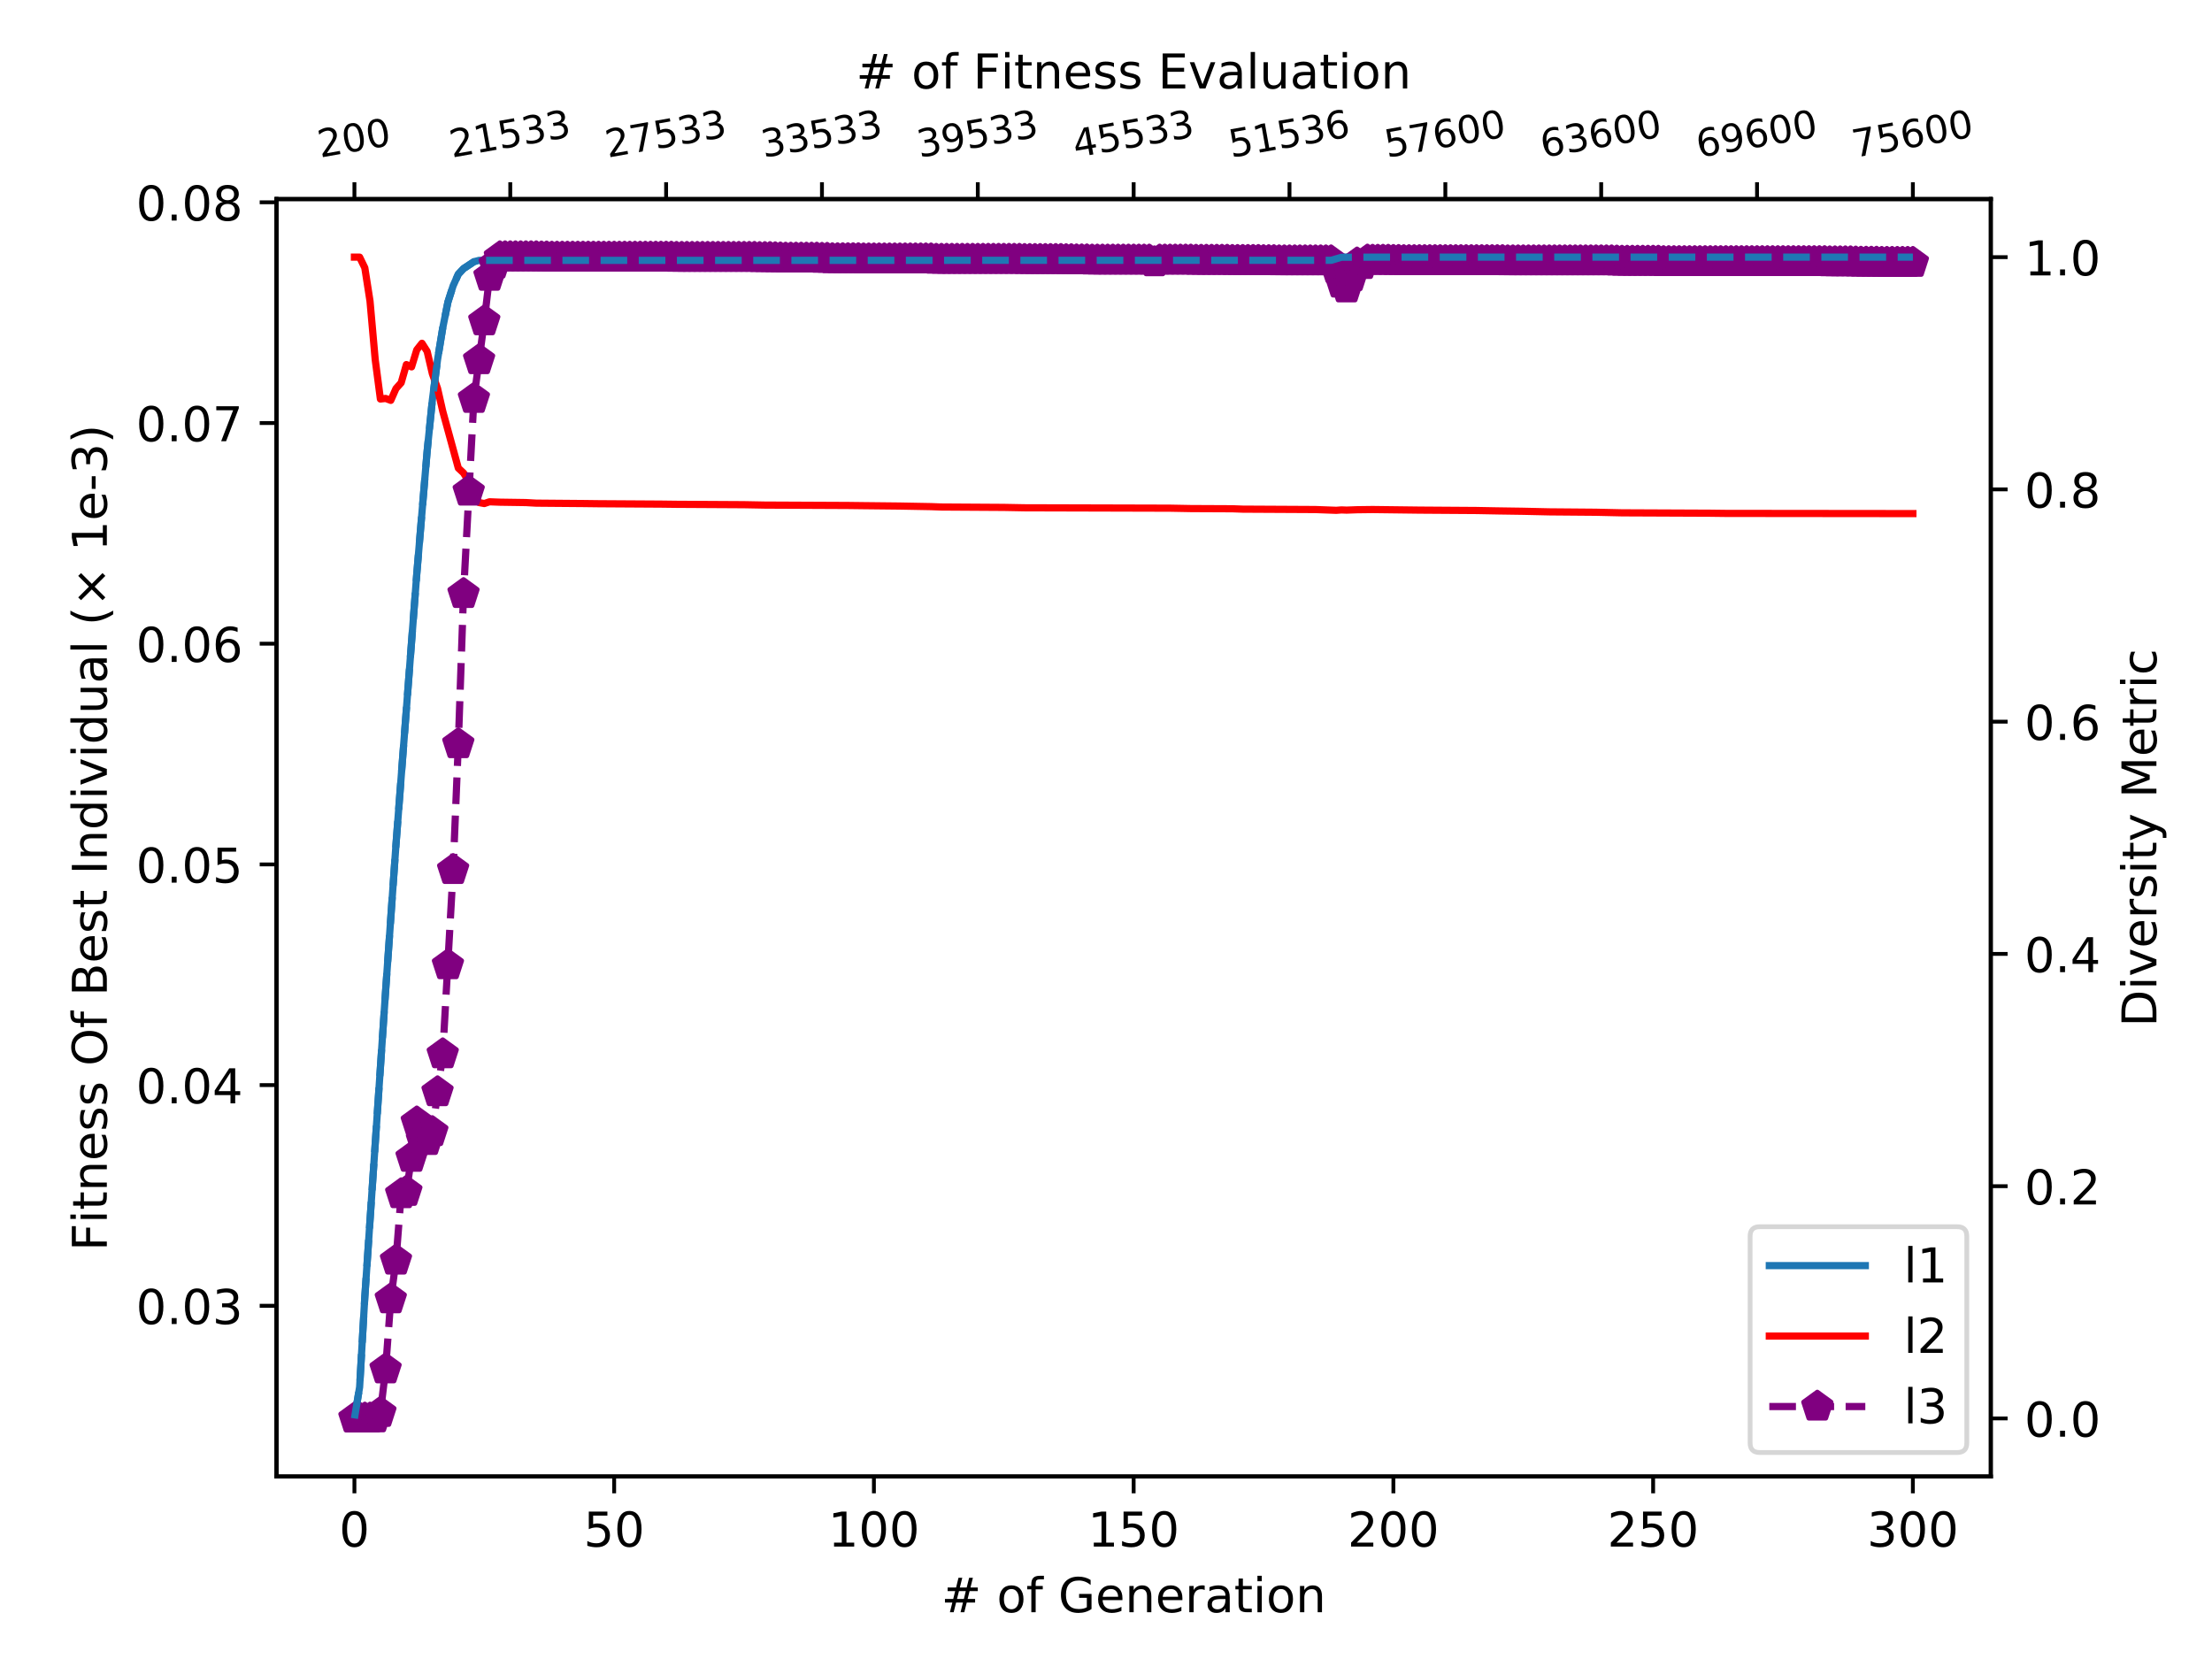 <?xml version="1.0" encoding="utf-8" standalone="no"?>
<!DOCTYPE svg PUBLIC "-//W3C//DTD SVG 1.1//EN"
  "http://www.w3.org/Graphics/SVG/1.1/DTD/svg11.dtd">
<!-- Created with matplotlib (https://matplotlib.org/) -->
<svg height="345.6pt" version="1.1" viewBox="0 0 460.8 345.6" width="460.8pt" xmlns="http://www.w3.org/2000/svg" xmlns:xlink="http://www.w3.org/1999/xlink">
 <defs>
  <style type="text/css">
*{stroke-linecap:butt;stroke-linejoin:round;}
  </style>
 </defs>
 <g id="figure_1">
  <g id="patch_1">
   <path d="M 0 345.6 
L 460.8 345.6 
L 460.8 0 
L 0 0 
z
" style="fill:#ffffff;"/>
  </g>
  <g id="axes_1">
   <g id="patch_2">
    <path d="M 57.6 307.584 
L 414.72 307.584 
L 414.72 41.472 
L 57.6 41.472 
z
" style="fill:#ffffff;"/>
   </g>
   <g id="matplotlib.axis_1">
    <g id="xtick_1">
     <g id="line2d_1">
      <defs>
       <path d="M 0 0 
L 0 3.5 
" id="mdfc969d8c9" style="stroke:#000000;stroke-width:0.8;"/>
      </defs>
      <g>
       <use style="stroke:#000000;stroke-width:0.8;" x="73.833" xlink:href="#mdfc969d8c9" y="307.584"/>
      </g>
     </g>
     <g id="text_1">
      <!-- 0 -->
      <defs>
       <path d="M 31.781 66.406 
Q 24.172 66.406 20.328 58.906 
Q 16.5 51.422 16.5 36.375 
Q 16.5 21.391 20.328 13.891 
Q 24.172 6.391 31.781 6.391 
Q 39.453 6.391 43.281 13.891 
Q 47.125 21.391 47.125 36.375 
Q 47.125 51.422 43.281 58.906 
Q 39.453 66.406 31.781 66.406 
z
M 31.781 74.219 
Q 44.047 74.219 50.516 64.516 
Q 56.984 54.828 56.984 36.375 
Q 56.984 17.969 50.516 8.266 
Q 44.047 -1.422 31.781 -1.422 
Q 19.531 -1.422 13.062 8.266 
Q 6.594 17.969 6.594 36.375 
Q 6.594 54.828 13.062 64.516 
Q 19.531 74.219 31.781 74.219 
z
" id="DejaVuSans-48"/>
      </defs>
      <g transform="translate(70.651 322.182)scale(0.1 -0.1)">
       <use xlink:href="#DejaVuSans-48"/>
      </g>
     </g>
    </g>
    <g id="xtick_2">
     <g id="line2d_2">
      <g>
       <use style="stroke:#000000;stroke-width:0.8;" x="127.942" xlink:href="#mdfc969d8c9" y="307.584"/>
      </g>
     </g>
     <g id="text_2">
      <!-- 50 -->
      <defs>
       <path d="M 10.797 72.906 
L 49.516 72.906 
L 49.516 64.594 
L 19.828 64.594 
L 19.828 46.734 
Q 21.969 47.469 24.109 47.828 
Q 26.266 48.188 28.422 48.188 
Q 40.625 48.188 47.75 41.5 
Q 54.891 34.812 54.891 23.391 
Q 54.891 11.625 47.562 5.094 
Q 40.234 -1.422 26.906 -1.422 
Q 22.312 -1.422 17.547 -0.641 
Q 12.797 0.141 7.719 1.703 
L 7.719 11.625 
Q 12.109 9.234 16.797 8.062 
Q 21.484 6.891 26.703 6.891 
Q 35.156 6.891 40.078 11.328 
Q 45.016 15.766 45.016 23.391 
Q 45.016 31 40.078 35.438 
Q 35.156 39.891 26.703 39.891 
Q 22.75 39.891 18.812 39.016 
Q 14.891 38.141 10.797 36.281 
z
" id="DejaVuSans-53"/>
      </defs>
      <g transform="translate(121.579 322.182)scale(0.1 -0.1)">
       <use xlink:href="#DejaVuSans-53"/>
       <use x="63.623" xlink:href="#DejaVuSans-48"/>
      </g>
     </g>
    </g>
    <g id="xtick_3">
     <g id="line2d_3">
      <g>
       <use style="stroke:#000000;stroke-width:0.8;" x="182.051" xlink:href="#mdfc969d8c9" y="307.584"/>
      </g>
     </g>
     <g id="text_3">
      <!-- 100 -->
      <defs>
       <path d="M 12.406 8.297 
L 28.516 8.297 
L 28.516 63.922 
L 10.984 60.406 
L 10.984 69.391 
L 28.422 72.906 
L 38.281 72.906 
L 38.281 8.297 
L 54.391 8.297 
L 54.391 0 
L 12.406 0 
z
" id="DejaVuSans-49"/>
      </defs>
      <g transform="translate(172.507 322.182)scale(0.1 -0.1)">
       <use xlink:href="#DejaVuSans-49"/>
       <use x="63.623" xlink:href="#DejaVuSans-48"/>
       <use x="127.246" xlink:href="#DejaVuSans-48"/>
      </g>
     </g>
    </g>
    <g id="xtick_4">
     <g id="line2d_4">
      <g>
       <use style="stroke:#000000;stroke-width:0.8;" x="236.16" xlink:href="#mdfc969d8c9" y="307.584"/>
      </g>
     </g>
     <g id="text_4">
      <!-- 150 -->
      <g transform="translate(226.616 322.182)scale(0.1 -0.1)">
       <use xlink:href="#DejaVuSans-49"/>
       <use x="63.623" xlink:href="#DejaVuSans-53"/>
       <use x="127.246" xlink:href="#DejaVuSans-48"/>
      </g>
     </g>
    </g>
    <g id="xtick_5">
     <g id="line2d_5">
      <g>
       <use style="stroke:#000000;stroke-width:0.8;" x="290.269" xlink:href="#mdfc969d8c9" y="307.584"/>
      </g>
     </g>
     <g id="text_5">
      <!-- 200 -->
      <defs>
       <path d="M 19.188 8.297 
L 53.609 8.297 
L 53.609 0 
L 7.328 0 
L 7.328 8.297 
Q 12.938 14.109 22.625 23.891 
Q 32.328 33.688 34.812 36.531 
Q 39.547 41.844 41.422 45.531 
Q 43.312 49.219 43.312 52.781 
Q 43.312 58.594 39.234 62.25 
Q 35.156 65.922 28.609 65.922 
Q 23.969 65.922 18.812 64.312 
Q 13.672 62.703 7.812 59.422 
L 7.812 69.391 
Q 13.766 71.781 18.938 73 
Q 24.125 74.219 28.422 74.219 
Q 39.75 74.219 46.484 68.547 
Q 53.219 62.891 53.219 53.422 
Q 53.219 48.922 51.531 44.891 
Q 49.859 40.875 45.406 35.406 
Q 44.188 33.984 37.641 27.219 
Q 31.109 20.453 19.188 8.297 
z
" id="DejaVuSans-50"/>
      </defs>
      <g transform="translate(280.725 322.182)scale(0.1 -0.1)">
       <use xlink:href="#DejaVuSans-50"/>
       <use x="63.623" xlink:href="#DejaVuSans-48"/>
       <use x="127.246" xlink:href="#DejaVuSans-48"/>
      </g>
     </g>
    </g>
    <g id="xtick_6">
     <g id="line2d_6">
      <g>
       <use style="stroke:#000000;stroke-width:0.8;" x="344.378" xlink:href="#mdfc969d8c9" y="307.584"/>
      </g>
     </g>
     <g id="text_6">
      <!-- 250 -->
      <g transform="translate(334.834 322.182)scale(0.1 -0.1)">
       <use xlink:href="#DejaVuSans-50"/>
       <use x="63.623" xlink:href="#DejaVuSans-53"/>
       <use x="127.246" xlink:href="#DejaVuSans-48"/>
      </g>
     </g>
    </g>
    <g id="xtick_7">
     <g id="line2d_7">
      <g>
       <use style="stroke:#000000;stroke-width:0.8;" x="398.487" xlink:href="#mdfc969d8c9" y="307.584"/>
      </g>
     </g>
     <g id="text_7">
      <!-- 300 -->
      <defs>
       <path d="M 40.578 39.312 
Q 47.656 37.797 51.625 33 
Q 55.609 28.219 55.609 21.188 
Q 55.609 10.406 48.188 4.484 
Q 40.766 -1.422 27.094 -1.422 
Q 22.516 -1.422 17.656 -0.516 
Q 12.797 0.391 7.625 2.203 
L 7.625 11.719 
Q 11.719 9.328 16.594 8.109 
Q 21.484 6.891 26.812 6.891 
Q 36.078 6.891 40.938 10.547 
Q 45.797 14.203 45.797 21.188 
Q 45.797 27.641 41.281 31.266 
Q 36.766 34.906 28.719 34.906 
L 20.219 34.906 
L 20.219 43.016 
L 29.109 43.016 
Q 36.375 43.016 40.234 45.922 
Q 44.094 48.828 44.094 54.297 
Q 44.094 59.906 40.109 62.906 
Q 36.141 65.922 28.719 65.922 
Q 24.656 65.922 20.016 65.031 
Q 15.375 64.156 9.812 62.312 
L 9.812 71.094 
Q 15.438 72.656 20.344 73.438 
Q 25.25 74.219 29.594 74.219 
Q 40.828 74.219 47.359 69.109 
Q 53.906 64.016 53.906 55.328 
Q 53.906 49.266 50.438 45.094 
Q 46.969 40.922 40.578 39.312 
z
" id="DejaVuSans-51"/>
      </defs>
      <g transform="translate(388.944 322.182)scale(0.1 -0.1)">
       <use xlink:href="#DejaVuSans-51"/>
       <use x="63.623" xlink:href="#DejaVuSans-48"/>
       <use x="127.246" xlink:href="#DejaVuSans-48"/>
      </g>
     </g>
    </g>
    <g id="text_8">
     <!-- # of Generation -->
     <defs>
      <path d="M 51.125 44 
L 36.922 44 
L 32.812 27.688 
L 47.125 27.688 
z
M 43.797 71.781 
L 38.719 51.516 
L 52.984 51.516 
L 58.109 71.781 
L 65.922 71.781 
L 60.891 51.516 
L 76.125 51.516 
L 76.125 44 
L 58.984 44 
L 54.984 27.688 
L 70.516 27.688 
L 70.516 20.219 
L 53.078 20.219 
L 48 0 
L 40.188 0 
L 45.219 20.219 
L 30.906 20.219 
L 25.875 0 
L 18.016 0 
L 23.094 20.219 
L 7.719 20.219 
L 7.719 27.688 
L 24.906 27.688 
L 29 44 
L 13.281 44 
L 13.281 51.516 
L 30.906 51.516 
L 35.891 71.781 
z
" id="DejaVuSans-35"/>
      <path id="DejaVuSans-32"/>
      <path d="M 30.609 48.391 
Q 23.391 48.391 19.188 42.75 
Q 14.984 37.109 14.984 27.297 
Q 14.984 17.484 19.156 11.844 
Q 23.344 6.203 30.609 6.203 
Q 37.797 6.203 41.984 11.859 
Q 46.188 17.531 46.188 27.297 
Q 46.188 37.016 41.984 42.703 
Q 37.797 48.391 30.609 48.391 
z
M 30.609 56 
Q 42.328 56 49.016 48.375 
Q 55.719 40.766 55.719 27.297 
Q 55.719 13.875 49.016 6.219 
Q 42.328 -1.422 30.609 -1.422 
Q 18.844 -1.422 12.172 6.219 
Q 5.516 13.875 5.516 27.297 
Q 5.516 40.766 12.172 48.375 
Q 18.844 56 30.609 56 
z
" id="DejaVuSans-111"/>
      <path d="M 37.109 75.984 
L 37.109 68.5 
L 28.516 68.5 
Q 23.688 68.5 21.797 66.547 
Q 19.922 64.594 19.922 59.516 
L 19.922 54.688 
L 34.719 54.688 
L 34.719 47.703 
L 19.922 47.703 
L 19.922 0 
L 10.891 0 
L 10.891 47.703 
L 2.297 47.703 
L 2.297 54.688 
L 10.891 54.688 
L 10.891 58.5 
Q 10.891 67.625 15.141 71.797 
Q 19.391 75.984 28.609 75.984 
z
" id="DejaVuSans-102"/>
      <path d="M 59.516 10.406 
L 59.516 29.984 
L 43.406 29.984 
L 43.406 38.094 
L 69.281 38.094 
L 69.281 6.781 
Q 63.578 2.734 56.688 0.656 
Q 49.812 -1.422 42 -1.422 
Q 24.906 -1.422 15.25 8.562 
Q 5.609 18.562 5.609 36.375 
Q 5.609 54.25 15.25 64.234 
Q 24.906 74.219 42 74.219 
Q 49.125 74.219 55.547 72.453 
Q 61.969 70.703 67.391 67.281 
L 67.391 56.781 
Q 61.922 61.422 55.766 63.766 
Q 49.609 66.109 42.828 66.109 
Q 29.438 66.109 22.719 58.641 
Q 16.016 51.172 16.016 36.375 
Q 16.016 21.625 22.719 14.156 
Q 29.438 6.688 42.828 6.688 
Q 48.047 6.688 52.141 7.594 
Q 56.25 8.5 59.516 10.406 
z
" id="DejaVuSans-71"/>
      <path d="M 56.203 29.594 
L 56.203 25.203 
L 14.891 25.203 
Q 15.484 15.922 20.484 11.062 
Q 25.484 6.203 34.422 6.203 
Q 39.594 6.203 44.453 7.469 
Q 49.312 8.734 54.109 11.281 
L 54.109 2.781 
Q 49.266 0.734 44.188 -0.344 
Q 39.109 -1.422 33.891 -1.422 
Q 20.797 -1.422 13.156 6.188 
Q 5.516 13.812 5.516 26.812 
Q 5.516 40.234 12.766 48.109 
Q 20.016 56 32.328 56 
Q 43.359 56 49.781 48.891 
Q 56.203 41.797 56.203 29.594 
z
M 47.219 32.234 
Q 47.125 39.594 43.094 43.984 
Q 39.062 48.391 32.422 48.391 
Q 24.906 48.391 20.391 44.141 
Q 15.875 39.891 15.188 32.172 
z
" id="DejaVuSans-101"/>
      <path d="M 54.891 33.016 
L 54.891 0 
L 45.906 0 
L 45.906 32.719 
Q 45.906 40.484 42.875 44.328 
Q 39.844 48.188 33.797 48.188 
Q 26.516 48.188 22.312 43.547 
Q 18.109 38.922 18.109 30.906 
L 18.109 0 
L 9.078 0 
L 9.078 54.688 
L 18.109 54.688 
L 18.109 46.188 
Q 21.344 51.125 25.703 53.562 
Q 30.078 56 35.797 56 
Q 45.219 56 50.047 50.172 
Q 54.891 44.344 54.891 33.016 
z
" id="DejaVuSans-110"/>
      <path d="M 41.109 46.297 
Q 39.594 47.172 37.812 47.578 
Q 36.031 48 33.891 48 
Q 26.266 48 22.188 43.047 
Q 18.109 38.094 18.109 28.812 
L 18.109 0 
L 9.078 0 
L 9.078 54.688 
L 18.109 54.688 
L 18.109 46.188 
Q 20.953 51.172 25.484 53.578 
Q 30.031 56 36.531 56 
Q 37.453 56 38.578 55.875 
Q 39.703 55.766 41.062 55.516 
z
" id="DejaVuSans-114"/>
      <path d="M 34.281 27.484 
Q 23.391 27.484 19.188 25 
Q 14.984 22.516 14.984 16.5 
Q 14.984 11.719 18.141 8.906 
Q 21.297 6.109 26.703 6.109 
Q 34.188 6.109 38.703 11.406 
Q 43.219 16.703 43.219 25.484 
L 43.219 27.484 
z
M 52.203 31.203 
L 52.203 0 
L 43.219 0 
L 43.219 8.297 
Q 40.141 3.328 35.547 0.953 
Q 30.953 -1.422 24.312 -1.422 
Q 15.922 -1.422 10.953 3.297 
Q 6 8.016 6 15.922 
Q 6 25.141 12.172 29.828 
Q 18.359 34.516 30.609 34.516 
L 43.219 34.516 
L 43.219 35.406 
Q 43.219 41.609 39.141 45 
Q 35.062 48.391 27.688 48.391 
Q 23 48.391 18.547 47.266 
Q 14.109 46.141 10.016 43.891 
L 10.016 52.203 
Q 14.938 54.109 19.578 55.047 
Q 24.219 56 28.609 56 
Q 40.484 56 46.344 49.844 
Q 52.203 43.703 52.203 31.203 
z
" id="DejaVuSans-97"/>
      <path d="M 18.312 70.219 
L 18.312 54.688 
L 36.812 54.688 
L 36.812 47.703 
L 18.312 47.703 
L 18.312 18.016 
Q 18.312 11.328 20.141 9.422 
Q 21.969 7.516 27.594 7.516 
L 36.812 7.516 
L 36.812 0 
L 27.594 0 
Q 17.188 0 13.234 3.875 
Q 9.281 7.766 9.281 18.016 
L 9.281 47.703 
L 2.688 47.703 
L 2.688 54.688 
L 9.281 54.688 
L 9.281 70.219 
z
" id="DejaVuSans-116"/>
      <path d="M 9.422 54.688 
L 18.406 54.688 
L 18.406 0 
L 9.422 0 
z
M 9.422 75.984 
L 18.406 75.984 
L 18.406 64.594 
L 9.422 64.594 
z
" id="DejaVuSans-105"/>
     </defs>
     <g transform="translate(196.08 335.861)scale(0.1 -0.1)">
      <use xlink:href="#DejaVuSans-35"/>
      <use x="83.789" xlink:href="#DejaVuSans-32"/>
      <use x="115.576" xlink:href="#DejaVuSans-111"/>
      <use x="176.758" xlink:href="#DejaVuSans-102"/>
      <use x="211.963" xlink:href="#DejaVuSans-32"/>
      <use x="243.75" xlink:href="#DejaVuSans-71"/>
      <use x="321.24" xlink:href="#DejaVuSans-101"/>
      <use x="382.764" xlink:href="#DejaVuSans-110"/>
      <use x="446.143" xlink:href="#DejaVuSans-101"/>
      <use x="507.666" xlink:href="#DejaVuSans-114"/>
      <use x="548.779" xlink:href="#DejaVuSans-97"/>
      <use x="610.059" xlink:href="#DejaVuSans-116"/>
      <use x="649.268" xlink:href="#DejaVuSans-105"/>
      <use x="677.051" xlink:href="#DejaVuSans-111"/>
      <use x="738.232" xlink:href="#DejaVuSans-110"/>
     </g>
    </g>
   </g>
   <g id="matplotlib.axis_2">
    <g id="ytick_1">
     <g id="line2d_8">
      <defs>
       <path d="M 0 0 
L -3.5 0 
" id="m3b0367f41b" style="stroke:#000000;stroke-width:0.8;"/>
      </defs>
      <g>
       <use style="stroke:#000000;stroke-width:0.8;" x="57.6" xlink:href="#m3b0367f41b" y="272.02"/>
      </g>
     </g>
     <g id="text_9">
      <!-- 0.03 -->
      <defs>
       <path d="M 10.688 12.406 
L 21 12.406 
L 21 0 
L 10.688 0 
z
" id="DejaVuSans-46"/>
      </defs>
      <g transform="translate(28.334 275.819)scale(0.1 -0.1)">
       <use xlink:href="#DejaVuSans-48"/>
       <use x="63.623" xlink:href="#DejaVuSans-46"/>
       <use x="95.41" xlink:href="#DejaVuSans-48"/>
       <use x="159.033" xlink:href="#DejaVuSans-51"/>
      </g>
     </g>
    </g>
    <g id="ytick_2">
     <g id="line2d_9">
      <g>
       <use style="stroke:#000000;stroke-width:0.8;" x="57.6" xlink:href="#m3b0367f41b" y="226.045"/>
      </g>
     </g>
     <g id="text_10">
      <!-- 0.04 -->
      <defs>
       <path d="M 37.797 64.312 
L 12.891 25.391 
L 37.797 25.391 
z
M 35.203 72.906 
L 47.609 72.906 
L 47.609 25.391 
L 58.016 25.391 
L 58.016 17.188 
L 47.609 17.188 
L 47.609 0 
L 37.797 0 
L 37.797 17.188 
L 4.891 17.188 
L 4.891 26.703 
z
" id="DejaVuSans-52"/>
      </defs>
      <g transform="translate(28.334 229.844)scale(0.1 -0.1)">
       <use xlink:href="#DejaVuSans-48"/>
       <use x="63.623" xlink:href="#DejaVuSans-46"/>
       <use x="95.41" xlink:href="#DejaVuSans-48"/>
       <use x="159.033" xlink:href="#DejaVuSans-52"/>
      </g>
     </g>
    </g>
    <g id="ytick_3">
     <g id="line2d_10">
      <g>
       <use style="stroke:#000000;stroke-width:0.8;" x="57.6" xlink:href="#m3b0367f41b" y="180.07"/>
      </g>
     </g>
     <g id="text_11">
      <!-- 0.05 -->
      <g transform="translate(28.334 183.869)scale(0.1 -0.1)">
       <use xlink:href="#DejaVuSans-48"/>
       <use x="63.623" xlink:href="#DejaVuSans-46"/>
       <use x="95.41" xlink:href="#DejaVuSans-48"/>
       <use x="159.033" xlink:href="#DejaVuSans-53"/>
      </g>
     </g>
    </g>
    <g id="ytick_4">
     <g id="line2d_11">
      <g>
       <use style="stroke:#000000;stroke-width:0.8;" x="57.6" xlink:href="#m3b0367f41b" y="134.095"/>
      </g>
     </g>
     <g id="text_12">
      <!-- 0.06 -->
      <defs>
       <path d="M 33.016 40.375 
Q 26.375 40.375 22.484 35.828 
Q 18.609 31.297 18.609 23.391 
Q 18.609 15.531 22.484 10.953 
Q 26.375 6.391 33.016 6.391 
Q 39.656 6.391 43.531 10.953 
Q 47.406 15.531 47.406 23.391 
Q 47.406 31.297 43.531 35.828 
Q 39.656 40.375 33.016 40.375 
z
M 52.594 71.297 
L 52.594 62.312 
Q 48.875 64.062 45.094 64.984 
Q 41.312 65.922 37.594 65.922 
Q 27.828 65.922 22.672 59.328 
Q 17.531 52.734 16.797 39.406 
Q 19.672 43.656 24.016 45.922 
Q 28.375 48.188 33.594 48.188 
Q 44.578 48.188 50.953 41.516 
Q 57.328 34.859 57.328 23.391 
Q 57.328 12.156 50.688 5.359 
Q 44.047 -1.422 33.016 -1.422 
Q 20.359 -1.422 13.672 8.266 
Q 6.984 17.969 6.984 36.375 
Q 6.984 53.656 15.188 63.938 
Q 23.391 74.219 37.203 74.219 
Q 40.922 74.219 44.703 73.484 
Q 48.484 72.75 52.594 71.297 
z
" id="DejaVuSans-54"/>
      </defs>
      <g transform="translate(28.334 137.894)scale(0.1 -0.1)">
       <use xlink:href="#DejaVuSans-48"/>
       <use x="63.623" xlink:href="#DejaVuSans-46"/>
       <use x="95.41" xlink:href="#DejaVuSans-48"/>
       <use x="159.033" xlink:href="#DejaVuSans-54"/>
      </g>
     </g>
    </g>
    <g id="ytick_5">
     <g id="line2d_12">
      <g>
       <use style="stroke:#000000;stroke-width:0.8;" x="57.6" xlink:href="#m3b0367f41b" y="88.12"/>
      </g>
     </g>
     <g id="text_13">
      <!-- 0.07 -->
      <defs>
       <path d="M 8.203 72.906 
L 55.078 72.906 
L 55.078 68.703 
L 28.609 0 
L 18.312 0 
L 43.219 64.594 
L 8.203 64.594 
z
" id="DejaVuSans-55"/>
      </defs>
      <g transform="translate(28.334 91.92)scale(0.1 -0.1)">
       <use xlink:href="#DejaVuSans-48"/>
       <use x="63.623" xlink:href="#DejaVuSans-46"/>
       <use x="95.41" xlink:href="#DejaVuSans-48"/>
       <use x="159.033" xlink:href="#DejaVuSans-55"/>
      </g>
     </g>
    </g>
    <g id="ytick_6">
     <g id="line2d_13">
      <g>
       <use style="stroke:#000000;stroke-width:0.8;" x="57.6" xlink:href="#m3b0367f41b" y="42.145"/>
      </g>
     </g>
     <g id="text_14">
      <!-- 0.08 -->
      <defs>
       <path d="M 31.781 34.625 
Q 24.75 34.625 20.719 30.859 
Q 16.703 27.094 16.703 20.516 
Q 16.703 13.922 20.719 10.156 
Q 24.75 6.391 31.781 6.391 
Q 38.812 6.391 42.859 10.172 
Q 46.922 13.969 46.922 20.516 
Q 46.922 27.094 42.891 30.859 
Q 38.875 34.625 31.781 34.625 
z
M 21.922 38.812 
Q 15.578 40.375 12.031 44.719 
Q 8.5 49.078 8.5 55.328 
Q 8.5 64.062 14.719 69.141 
Q 20.953 74.219 31.781 74.219 
Q 42.672 74.219 48.875 69.141 
Q 55.078 64.062 55.078 55.328 
Q 55.078 49.078 51.531 44.719 
Q 48 40.375 41.703 38.812 
Q 48.828 37.156 52.797 32.312 
Q 56.781 27.484 56.781 20.516 
Q 56.781 9.906 50.312 4.234 
Q 43.844 -1.422 31.781 -1.422 
Q 19.734 -1.422 13.25 4.234 
Q 6.781 9.906 6.781 20.516 
Q 6.781 27.484 10.781 32.312 
Q 14.797 37.156 21.922 38.812 
z
M 18.312 54.391 
Q 18.312 48.734 21.844 45.562 
Q 25.391 42.391 31.781 42.391 
Q 38.141 42.391 41.719 45.562 
Q 45.312 48.734 45.312 54.391 
Q 45.312 60.062 41.719 63.234 
Q 38.141 66.406 31.781 66.406 
Q 25.391 66.406 21.844 63.234 
Q 18.312 60.062 18.312 54.391 
z
" id="DejaVuSans-56"/>
      </defs>
      <g transform="translate(28.334 45.945)scale(0.1 -0.1)">
       <use xlink:href="#DejaVuSans-48"/>
       <use x="63.623" xlink:href="#DejaVuSans-46"/>
       <use x="95.41" xlink:href="#DejaVuSans-48"/>
       <use x="159.033" xlink:href="#DejaVuSans-56"/>
      </g>
     </g>
    </g>
    <g id="text_15">
     <!-- Fitness Of Best Individual (× 1e-3) -->
     <defs>
      <path d="M 9.812 72.906 
L 51.703 72.906 
L 51.703 64.594 
L 19.672 64.594 
L 19.672 43.109 
L 48.578 43.109 
L 48.578 34.812 
L 19.672 34.812 
L 19.672 0 
L 9.812 0 
z
" id="DejaVuSans-70"/>
      <path d="M 44.281 53.078 
L 44.281 44.578 
Q 40.484 46.531 36.375 47.5 
Q 32.281 48.484 27.875 48.484 
Q 21.188 48.484 17.844 46.438 
Q 14.5 44.391 14.5 40.281 
Q 14.5 37.156 16.891 35.375 
Q 19.281 33.594 26.516 31.984 
L 29.594 31.297 
Q 39.156 29.25 43.188 25.516 
Q 47.219 21.781 47.219 15.094 
Q 47.219 7.469 41.188 3.016 
Q 35.156 -1.422 24.609 -1.422 
Q 20.219 -1.422 15.453 -0.562 
Q 10.688 0.297 5.422 2 
L 5.422 11.281 
Q 10.406 8.688 15.234 7.391 
Q 20.062 6.109 24.812 6.109 
Q 31.156 6.109 34.562 8.281 
Q 37.984 10.453 37.984 14.406 
Q 37.984 18.062 35.516 20.016 
Q 33.062 21.969 24.703 23.781 
L 21.578 24.516 
Q 13.234 26.266 9.516 29.906 
Q 5.812 33.547 5.812 39.891 
Q 5.812 47.609 11.281 51.797 
Q 16.75 56 26.812 56 
Q 31.781 56 36.172 55.266 
Q 40.578 54.547 44.281 53.078 
z
" id="DejaVuSans-115"/>
      <path d="M 39.406 66.219 
Q 28.656 66.219 22.328 58.203 
Q 16.016 50.203 16.016 36.375 
Q 16.016 22.609 22.328 14.594 
Q 28.656 6.594 39.406 6.594 
Q 50.141 6.594 56.422 14.594 
Q 62.703 22.609 62.703 36.375 
Q 62.703 50.203 56.422 58.203 
Q 50.141 66.219 39.406 66.219 
z
M 39.406 74.219 
Q 54.734 74.219 63.906 63.938 
Q 73.094 53.656 73.094 36.375 
Q 73.094 19.141 63.906 8.859 
Q 54.734 -1.422 39.406 -1.422 
Q 24.031 -1.422 14.812 8.828 
Q 5.609 19.094 5.609 36.375 
Q 5.609 53.656 14.812 63.938 
Q 24.031 74.219 39.406 74.219 
z
" id="DejaVuSans-79"/>
      <path d="M 19.672 34.812 
L 19.672 8.109 
L 35.5 8.109 
Q 43.453 8.109 47.281 11.406 
Q 51.125 14.703 51.125 21.484 
Q 51.125 28.328 47.281 31.562 
Q 43.453 34.812 35.5 34.812 
z
M 19.672 64.797 
L 19.672 42.828 
L 34.281 42.828 
Q 41.5 42.828 45.031 45.531 
Q 48.578 48.25 48.578 53.812 
Q 48.578 59.328 45.031 62.062 
Q 41.5 64.797 34.281 64.797 
z
M 9.812 72.906 
L 35.016 72.906 
Q 46.297 72.906 52.391 68.219 
Q 58.5 63.531 58.5 54.891 
Q 58.5 48.188 55.375 44.234 
Q 52.25 40.281 46.188 39.312 
Q 53.469 37.75 57.5 32.781 
Q 61.531 27.828 61.531 20.406 
Q 61.531 10.641 54.891 5.312 
Q 48.25 0 35.984 0 
L 9.812 0 
z
" id="DejaVuSans-66"/>
      <path d="M 9.812 72.906 
L 19.672 72.906 
L 19.672 0 
L 9.812 0 
z
" id="DejaVuSans-73"/>
      <path d="M 45.406 46.391 
L 45.406 75.984 
L 54.391 75.984 
L 54.391 0 
L 45.406 0 
L 45.406 8.203 
Q 42.578 3.328 38.25 0.953 
Q 33.938 -1.422 27.875 -1.422 
Q 17.969 -1.422 11.734 6.484 
Q 5.516 14.406 5.516 27.297 
Q 5.516 40.188 11.734 48.094 
Q 17.969 56 27.875 56 
Q 33.938 56 38.25 53.625 
Q 42.578 51.266 45.406 46.391 
z
M 14.797 27.297 
Q 14.797 17.391 18.875 11.75 
Q 22.953 6.109 30.078 6.109 
Q 37.203 6.109 41.297 11.75 
Q 45.406 17.391 45.406 27.297 
Q 45.406 37.203 41.297 42.844 
Q 37.203 48.484 30.078 48.484 
Q 22.953 48.484 18.875 42.844 
Q 14.797 37.203 14.797 27.297 
z
" id="DejaVuSans-100"/>
      <path d="M 2.984 54.688 
L 12.5 54.688 
L 29.594 8.797 
L 46.688 54.688 
L 56.203 54.688 
L 35.688 0 
L 23.484 0 
z
" id="DejaVuSans-118"/>
      <path d="M 8.5 21.578 
L 8.5 54.688 
L 17.484 54.688 
L 17.484 21.922 
Q 17.484 14.156 20.5 10.266 
Q 23.531 6.391 29.594 6.391 
Q 36.859 6.391 41.078 11.031 
Q 45.312 15.672 45.312 23.688 
L 45.312 54.688 
L 54.297 54.688 
L 54.297 0 
L 45.312 0 
L 45.312 8.406 
Q 42.047 3.422 37.719 1 
Q 33.406 -1.422 27.688 -1.422 
Q 18.266 -1.422 13.375 4.438 
Q 8.5 10.297 8.5 21.578 
z
M 31.109 56 
z
" id="DejaVuSans-117"/>
      <path d="M 9.422 75.984 
L 18.406 75.984 
L 18.406 0 
L 9.422 0 
z
" id="DejaVuSans-108"/>
      <path d="M 31 75.875 
Q 24.469 64.656 21.281 53.656 
Q 18.109 42.672 18.109 31.391 
Q 18.109 20.125 21.312 9.062 
Q 24.516 -2 31 -13.188 
L 23.188 -13.188 
Q 15.875 -1.703 12.234 9.375 
Q 8.594 20.453 8.594 31.391 
Q 8.594 42.281 12.203 53.312 
Q 15.828 64.359 23.188 75.875 
z
" id="DejaVuSans-40"/>
      <path d="M 70.125 53.719 
L 47.797 31.297 
L 70.125 8.984 
L 64.312 3.078 
L 41.891 25.484 
L 19.484 3.078 
L 13.719 8.984 
L 35.984 31.297 
L 13.719 53.719 
L 19.484 59.625 
L 41.891 37.203 
L 64.312 59.625 
z
" id="DejaVuSans-215"/>
      <path d="M 4.891 31.391 
L 31.203 31.391 
L 31.203 23.391 
L 4.891 23.391 
z
" id="DejaVuSans-45"/>
      <path d="M 8.016 75.875 
L 15.828 75.875 
Q 23.141 64.359 26.781 53.312 
Q 30.422 42.281 30.422 31.391 
Q 30.422 20.453 26.781 9.375 
Q 23.141 -1.703 15.828 -13.188 
L 8.016 -13.188 
Q 14.5 -2 17.703 9.062 
Q 20.906 20.125 20.906 31.391 
Q 20.906 42.672 17.703 53.656 
Q 14.5 64.656 8.016 75.875 
z
" id="DejaVuSans-41"/>
     </defs>
     <g transform="translate(22.255 260.601)rotate(-90)scale(0.1 -0.1)">
      <use xlink:href="#DejaVuSans-70"/>
      <use x="57.41" xlink:href="#DejaVuSans-105"/>
      <use x="85.193" xlink:href="#DejaVuSans-116"/>
      <use x="124.402" xlink:href="#DejaVuSans-110"/>
      <use x="187.781" xlink:href="#DejaVuSans-101"/>
      <use x="249.305" xlink:href="#DejaVuSans-115"/>
      <use x="301.404" xlink:href="#DejaVuSans-115"/>
      <use x="353.504" xlink:href="#DejaVuSans-32"/>
      <use x="385.291" xlink:href="#DejaVuSans-79"/>
      <use x="464.002" xlink:href="#DejaVuSans-102"/>
      <use x="499.207" xlink:href="#DejaVuSans-32"/>
      <use x="530.994" xlink:href="#DejaVuSans-66"/>
      <use x="599.598" xlink:href="#DejaVuSans-101"/>
      <use x="661.121" xlink:href="#DejaVuSans-115"/>
      <use x="713.221" xlink:href="#DejaVuSans-116"/>
      <use x="752.43" xlink:href="#DejaVuSans-32"/>
      <use x="784.217" xlink:href="#DejaVuSans-73"/>
      <use x="813.709" xlink:href="#DejaVuSans-110"/>
      <use x="877.088" xlink:href="#DejaVuSans-100"/>
      <use x="940.564" xlink:href="#DejaVuSans-105"/>
      <use x="968.348" xlink:href="#DejaVuSans-118"/>
      <use x="1027.527" xlink:href="#DejaVuSans-105"/>
      <use x="1055.311" xlink:href="#DejaVuSans-100"/>
      <use x="1118.787" xlink:href="#DejaVuSans-117"/>
      <use x="1182.166" xlink:href="#DejaVuSans-97"/>
      <use x="1243.445" xlink:href="#DejaVuSans-108"/>
      <use x="1271.229" xlink:href="#DejaVuSans-32"/>
      <use x="1303.016" xlink:href="#DejaVuSans-40"/>
      <use x="1342.029" xlink:href="#DejaVuSans-215"/>
      <use x="1425.818" xlink:href="#DejaVuSans-32"/>
      <use x="1457.605" xlink:href="#DejaVuSans-49"/>
      <use x="1521.229" xlink:href="#DejaVuSans-101"/>
      <use x="1582.752" xlink:href="#DejaVuSans-45"/>
      <use x="1618.836" xlink:href="#DejaVuSans-51"/>
      <use x="1682.459" xlink:href="#DejaVuSans-41"/>
     </g>
    </g>
   </g>
   <g id="line2d_14">
    <path clip-path="url(#p969aa07ac5)" d="M 73.833 295.488 
L 74.915 288.959 
L 75.997 270.183 
L 80.326 206.481 
L 82.49 175.958 
L 86.819 119.603 
L 88.983 93.982 
L 90.065 83.373 
L 91.148 74.93 
L 92.23 68.323 
L 93.312 62.92 
L 94.394 59.534 
L 95.476 57.117 
L 96.559 55.957 
L 98.723 54.525 
L 99.805 54.237 
L 253.475 54.23 
L 277.283 54.23 
L 279.447 53.59 
L 285.94 53.568 
L 398.487 53.568 
L 398.487 53.568 
" style="fill:none;stroke:#1f77b4;stroke-linecap:square;stroke-width:1.5;"/>
   </g>
   <g id="patch_3">
    <path d="M 57.6 307.584 
L 57.6 41.472 
" style="fill:none;stroke:#000000;stroke-linecap:square;stroke-linejoin:miter;stroke-width:0.8;"/>
   </g>
   <g id="patch_4">
    <path d="M 414.72 307.584 
L 414.72 41.472 
" style="fill:none;stroke:#000000;stroke-linecap:square;stroke-linejoin:miter;stroke-width:0.8;"/>
   </g>
   <g id="patch_5">
    <path d="M 57.6 307.584 
L 414.72 307.584 
" style="fill:none;stroke:#000000;stroke-linecap:square;stroke-linejoin:miter;stroke-width:0.8;"/>
   </g>
   <g id="patch_6">
    <path d="M 57.6 41.472 
L 414.72 41.472 
" style="fill:none;stroke:#000000;stroke-linecap:square;stroke-linejoin:miter;stroke-width:0.8;"/>
   </g>
  </g>
  <g id="axes_2">
   <g id="matplotlib.axis_3">
    <g id="ytick_7">
     <g id="line2d_15">
      <defs>
       <path d="M 0 0 
L 3.5 0 
" id="m9ceef269c6" style="stroke:#000000;stroke-width:0.8;"/>
      </defs>
      <g>
       <use style="stroke:#000000;stroke-width:0.8;" x="414.72" xlink:href="#m9ceef269c6" y="295.488"/>
      </g>
     </g>
     <g id="text_16">
      <!-- 0.0 -->
      <g transform="translate(421.72 299.287)scale(0.1 -0.1)">
       <use xlink:href="#DejaVuSans-48"/>
       <use x="63.623" xlink:href="#DejaVuSans-46"/>
       <use x="95.41" xlink:href="#DejaVuSans-48"/>
      </g>
     </g>
    </g>
    <g id="ytick_8">
     <g id="line2d_16">
      <g>
       <use style="stroke:#000000;stroke-width:0.8;" x="414.72" xlink:href="#m9ceef269c6" y="247.104"/>
      </g>
     </g>
     <g id="text_17">
      <!-- 0.2 -->
      <g transform="translate(421.72 250.903)scale(0.1 -0.1)">
       <use xlink:href="#DejaVuSans-48"/>
       <use x="63.623" xlink:href="#DejaVuSans-46"/>
       <use x="95.41" xlink:href="#DejaVuSans-50"/>
      </g>
     </g>
    </g>
    <g id="ytick_9">
     <g id="line2d_17">
      <g>
       <use style="stroke:#000000;stroke-width:0.8;" x="414.72" xlink:href="#m9ceef269c6" y="198.72"/>
      </g>
     </g>
     <g id="text_18">
      <!-- 0.4 -->
      <g transform="translate(421.72 202.519)scale(0.1 -0.1)">
       <use xlink:href="#DejaVuSans-48"/>
       <use x="63.623" xlink:href="#DejaVuSans-46"/>
       <use x="95.41" xlink:href="#DejaVuSans-52"/>
      </g>
     </g>
    </g>
    <g id="ytick_10">
     <g id="line2d_18">
      <g>
       <use style="stroke:#000000;stroke-width:0.8;" x="414.72" xlink:href="#m9ceef269c6" y="150.336"/>
      </g>
     </g>
     <g id="text_19">
      <!-- 0.6 -->
      <g transform="translate(421.72 154.135)scale(0.1 -0.1)">
       <use xlink:href="#DejaVuSans-48"/>
       <use x="63.623" xlink:href="#DejaVuSans-46"/>
       <use x="95.41" xlink:href="#DejaVuSans-54"/>
      </g>
     </g>
    </g>
    <g id="ytick_11">
     <g id="line2d_19">
      <g>
       <use style="stroke:#000000;stroke-width:0.8;" x="414.72" xlink:href="#m9ceef269c6" y="101.952"/>
      </g>
     </g>
     <g id="text_20">
      <!-- 0.8 -->
      <g transform="translate(421.72 105.751)scale(0.1 -0.1)">
       <use xlink:href="#DejaVuSans-48"/>
       <use x="63.623" xlink:href="#DejaVuSans-46"/>
       <use x="95.41" xlink:href="#DejaVuSans-56"/>
      </g>
     </g>
    </g>
    <g id="ytick_12">
     <g id="line2d_20">
      <g>
       <use style="stroke:#000000;stroke-width:0.8;" x="414.72" xlink:href="#m9ceef269c6" y="53.568"/>
      </g>
     </g>
     <g id="text_21">
      <!-- 1.0 -->
      <g transform="translate(421.72 57.367)scale(0.1 -0.1)">
       <use xlink:href="#DejaVuSans-49"/>
       <use x="63.623" xlink:href="#DejaVuSans-46"/>
       <use x="95.41" xlink:href="#DejaVuSans-48"/>
      </g>
     </g>
    </g>
    <g id="text_22">
     <!-- Diversity Metric -->
     <defs>
      <path d="M 19.672 64.797 
L 19.672 8.109 
L 31.594 8.109 
Q 46.688 8.109 53.688 14.938 
Q 60.688 21.781 60.688 36.531 
Q 60.688 51.172 53.688 57.984 
Q 46.688 64.797 31.594 64.797 
z
M 9.812 72.906 
L 30.078 72.906 
Q 51.266 72.906 61.172 64.094 
Q 71.094 55.281 71.094 36.531 
Q 71.094 17.672 61.125 8.828 
Q 51.172 0 30.078 0 
L 9.812 0 
z
" id="DejaVuSans-68"/>
      <path d="M 32.172 -5.078 
Q 28.375 -14.844 24.75 -17.812 
Q 21.141 -20.797 15.094 -20.797 
L 7.906 -20.797 
L 7.906 -13.281 
L 13.188 -13.281 
Q 16.891 -13.281 18.938 -11.516 
Q 21 -9.766 23.484 -3.219 
L 25.094 0.875 
L 2.984 54.688 
L 12.5 54.688 
L 29.594 11.922 
L 46.688 54.688 
L 56.203 54.688 
z
" id="DejaVuSans-121"/>
      <path d="M 9.812 72.906 
L 24.516 72.906 
L 43.109 23.297 
L 61.812 72.906 
L 76.516 72.906 
L 76.516 0 
L 66.891 0 
L 66.891 64.016 
L 48.094 14.016 
L 38.188 14.016 
L 19.391 64.016 
L 19.391 0 
L 9.812 0 
z
" id="DejaVuSans-77"/>
      <path d="M 48.781 52.594 
L 48.781 44.188 
Q 44.969 46.297 41.141 47.344 
Q 37.312 48.391 33.406 48.391 
Q 24.656 48.391 19.812 42.844 
Q 14.984 37.312 14.984 27.297 
Q 14.984 17.281 19.812 11.734 
Q 24.656 6.203 33.406 6.203 
Q 37.312 6.203 41.141 7.25 
Q 44.969 8.297 48.781 10.406 
L 48.781 2.094 
Q 45.016 0.344 40.984 -0.531 
Q 36.969 -1.422 32.422 -1.422 
Q 20.062 -1.422 12.781 6.344 
Q 5.516 14.109 5.516 27.297 
Q 5.516 40.672 12.859 48.328 
Q 20.219 56 33.016 56 
Q 37.156 56 41.109 55.141 
Q 45.062 54.297 48.781 52.594 
z
" id="DejaVuSans-99"/>
     </defs>
     <g transform="translate(449.222 213.905)rotate(-90)scale(0.1 -0.1)">
      <use xlink:href="#DejaVuSans-68"/>
      <use x="77.002" xlink:href="#DejaVuSans-105"/>
      <use x="104.785" xlink:href="#DejaVuSans-118"/>
      <use x="163.965" xlink:href="#DejaVuSans-101"/>
      <use x="225.488" xlink:href="#DejaVuSans-114"/>
      <use x="266.602" xlink:href="#DejaVuSans-115"/>
      <use x="318.701" xlink:href="#DejaVuSans-105"/>
      <use x="346.484" xlink:href="#DejaVuSans-116"/>
      <use x="385.693" xlink:href="#DejaVuSans-121"/>
      <use x="444.873" xlink:href="#DejaVuSans-32"/>
      <use x="476.66" xlink:href="#DejaVuSans-77"/>
      <use x="562.939" xlink:href="#DejaVuSans-101"/>
      <use x="624.463" xlink:href="#DejaVuSans-116"/>
      <use x="663.672" xlink:href="#DejaVuSans-114"/>
      <use x="704.785" xlink:href="#DejaVuSans-105"/>
      <use x="732.568" xlink:href="#DejaVuSans-99"/>
     </g>
    </g>
   </g>
   <g id="line2d_21">
    <path clip-path="url(#p969aa07ac5)" d="M 73.833 53.568 
L 74.915 53.568 
L 75.997 55.786 
L 77.079 62.721 
L 78.161 74.897 
L 79.244 83.123 
L 80.326 83.002 
L 81.408 83.405 
L 82.49 80.945 
L 83.572 79.736 
L 84.655 75.946 
L 85.737 76.429 
L 86.819 72.881 
L 87.901 71.51 
L 88.983 73.204 
L 90.065 77.841 
L 91.148 80.905 
L 92.23 85.663 
L 95.476 97.517 
L 96.559 98.525 
L 97.641 100.259 
L 98.723 103 
L 99.805 104.694 
L 100.887 104.895 
L 101.969 104.532 
L 104.134 104.613 
L 109.545 104.694 
L 111.709 104.815 
L 121.449 104.895 
L 124.695 104.936 
L 137.681 105.016 
L 140.928 105.057 
L 154.996 105.137 
L 159.325 105.218 
L 176.64 105.299 
L 179.887 105.339 
L 187.462 105.42 
L 191.791 105.5 
L 193.955 105.54 
L 196.119 105.621 
L 209.105 105.702 
L 213.434 105.782 
L 243.735 105.863 
L 248.064 105.944 
L 256.721 105.984 
L 258.886 106.065 
L 274.036 106.145 
L 278.365 106.307 
L 279.447 106.226 
L 280.529 106.266 
L 282.694 106.186 
L 285.94 106.145 
L 292.433 106.226 
L 295.68 106.266 
L 307.584 106.347 
L 311.913 106.428 
L 317.324 106.508 
L 322.735 106.629 
L 332.474 106.71 
L 337.885 106.831 
L 356.282 106.911 
L 359.529 106.952 
L 398.487 106.992 
L 398.487 106.992 
" style="fill:none;stroke:#ff0000;stroke-linecap:square;stroke-width:1.5;"/>
   </g>
   <g id="line2d_22">
    <path clip-path="url(#p969aa07ac5)" d="M 73.833 295.488 
L 78.161 295.448 
L 79.244 294.319 
L 80.326 285.247 
L 81.408 270.651 
L 82.49 262.587 
L 83.572 248.757 
L 84.655 248.273 
L 86.819 233.798 
L 87.901 237.468 
L 88.983 237.669 
L 90.065 235.814 
L 92.23 219.606 
L 94.394 181.221 
L 95.476 155.013 
L 96.559 123.725 
L 98.723 83.082 
L 100.887 66.914 
L 101.969 57.64 
L 103.052 55.1 
L 104.134 53.568 
L 139.846 53.649 
L 143.092 53.689 
L 161.489 53.77 
L 165.818 53.85 
L 172.311 53.891 
L 174.476 53.971 
L 193.955 54.012 
L 196.119 54.092 
L 223.174 54.173 
L 227.503 54.253 
L 239.407 54.253 
L 240.489 54.616 
L 241.571 54.253 
L 262.132 54.334 
L 266.461 54.415 
L 277.283 54.415 
L 278.365 56.068 
L 279.447 59.052 
L 280.529 60.06 
L 281.612 57.721 
L 282.694 54.858 
L 283.776 55.181 
L 284.858 54.253 
L 288.105 54.294 
L 312.995 54.374 
L 316.241 54.415 
L 345.46 54.495 
L 347.625 54.576 
L 386.583 54.657 
L 389.83 54.697 
L 398.487 54.737 
L 398.487 54.737 
" style="fill:none;stroke:#800080;stroke-dasharray:5.55,2.4;stroke-dashoffset:0;stroke-width:1.5;"/>
    <defs>
     <path d="M 0 -3 
L -2.853 -0.927 
L -1.763 2.427 
L 1.763 2.427 
L 2.853 -0.927 
z
" id="m373b6f3698" style="stroke:#800080;stroke-linejoin:miter;"/>
    </defs>
    <g clip-path="url(#p969aa07ac5)">
     <use style="fill:#800080;stroke:#800080;stroke-linejoin:miter;" x="73.833" xlink:href="#m373b6f3698" y="295.488"/>
     <use style="fill:#800080;stroke:#800080;stroke-linejoin:miter;" x="74.915" xlink:href="#m373b6f3698" y="295.488"/>
     <use style="fill:#800080;stroke:#800080;stroke-linejoin:miter;" x="75.997" xlink:href="#m373b6f3698" y="295.488"/>
     <use style="fill:#800080;stroke:#800080;stroke-linejoin:miter;" x="77.079" xlink:href="#m373b6f3698" y="295.488"/>
     <use style="fill:#800080;stroke:#800080;stroke-linejoin:miter;" x="78.161" xlink:href="#m373b6f3698" y="295.448"/>
     <use style="fill:#800080;stroke:#800080;stroke-linejoin:miter;" x="79.244" xlink:href="#m373b6f3698" y="294.319"/>
     <use style="fill:#800080;stroke:#800080;stroke-linejoin:miter;" x="80.326" xlink:href="#m373b6f3698" y="285.247"/>
     <use style="fill:#800080;stroke:#800080;stroke-linejoin:miter;" x="81.408" xlink:href="#m373b6f3698" y="270.651"/>
     <use style="fill:#800080;stroke:#800080;stroke-linejoin:miter;" x="82.49" xlink:href="#m373b6f3698" y="262.587"/>
     <use style="fill:#800080;stroke:#800080;stroke-linejoin:miter;" x="83.572" xlink:href="#m373b6f3698" y="248.757"/>
     <use style="fill:#800080;stroke:#800080;stroke-linejoin:miter;" x="84.655" xlink:href="#m373b6f3698" y="248.273"/>
     <use style="fill:#800080;stroke:#800080;stroke-linejoin:miter;" x="85.737" xlink:href="#m373b6f3698" y="241.177"/>
     <use style="fill:#800080;stroke:#800080;stroke-linejoin:miter;" x="86.819" xlink:href="#m373b6f3698" y="233.798"/>
     <use style="fill:#800080;stroke:#800080;stroke-linejoin:miter;" x="87.901" xlink:href="#m373b6f3698" y="237.468"/>
     <use style="fill:#800080;stroke:#800080;stroke-linejoin:miter;" x="88.983" xlink:href="#m373b6f3698" y="237.669"/>
     <use style="fill:#800080;stroke:#800080;stroke-linejoin:miter;" x="90.065" xlink:href="#m373b6f3698" y="235.814"/>
     <use style="fill:#800080;stroke:#800080;stroke-linejoin:miter;" x="91.148" xlink:href="#m373b6f3698" y="227.508"/>
     <use style="fill:#800080;stroke:#800080;stroke-linejoin:miter;" x="92.23" xlink:href="#m373b6f3698" y="219.606"/>
     <use style="fill:#800080;stroke:#800080;stroke-linejoin:miter;" x="93.312" xlink:href="#m373b6f3698" y="201.059"/>
     <use style="fill:#800080;stroke:#800080;stroke-linejoin:miter;" x="94.394" xlink:href="#m373b6f3698" y="181.221"/>
     <use style="fill:#800080;stroke:#800080;stroke-linejoin:miter;" x="95.476" xlink:href="#m373b6f3698" y="155.013"/>
     <use style="fill:#800080;stroke:#800080;stroke-linejoin:miter;" x="96.559" xlink:href="#m373b6f3698" y="123.725"/>
     <use style="fill:#800080;stroke:#800080;stroke-linejoin:miter;" x="97.641" xlink:href="#m373b6f3698" y="102.396"/>
     <use style="fill:#800080;stroke:#800080;stroke-linejoin:miter;" x="98.723" xlink:href="#m373b6f3698" y="83.082"/>
     <use style="fill:#800080;stroke:#800080;stroke-linejoin:miter;" x="99.805" xlink:href="#m373b6f3698" y="75.018"/>
     <use style="fill:#800080;stroke:#800080;stroke-linejoin:miter;" x="100.887" xlink:href="#m373b6f3698" y="66.914"/>
     <use style="fill:#800080;stroke:#800080;stroke-linejoin:miter;" x="101.969" xlink:href="#m373b6f3698" y="57.64"/>
     <use style="fill:#800080;stroke:#800080;stroke-linejoin:miter;" x="103.052" xlink:href="#m373b6f3698" y="55.1"/>
     <use style="fill:#800080;stroke:#800080;stroke-linejoin:miter;" x="104.134" xlink:href="#m373b6f3698" y="53.568"/>
     <use style="fill:#800080;stroke:#800080;stroke-linejoin:miter;" x="105.216" xlink:href="#m373b6f3698" y="53.568"/>
     <use style="fill:#800080;stroke:#800080;stroke-linejoin:miter;" x="106.298" xlink:href="#m373b6f3698" y="53.568"/>
     <use style="fill:#800080;stroke:#800080;stroke-linejoin:miter;" x="107.38" xlink:href="#m373b6f3698" y="53.568"/>
     <use style="fill:#800080;stroke:#800080;stroke-linejoin:miter;" x="108.463" xlink:href="#m373b6f3698" y="53.568"/>
     <use style="fill:#800080;stroke:#800080;stroke-linejoin:miter;" x="109.545" xlink:href="#m373b6f3698" y="53.568"/>
     <use style="fill:#800080;stroke:#800080;stroke-linejoin:miter;" x="110.627" xlink:href="#m373b6f3698" y="53.568"/>
     <use style="fill:#800080;stroke:#800080;stroke-linejoin:miter;" x="111.709" xlink:href="#m373b6f3698" y="53.568"/>
     <use style="fill:#800080;stroke:#800080;stroke-linejoin:miter;" x="112.791" xlink:href="#m373b6f3698" y="53.608"/>
     <use style="fill:#800080;stroke:#800080;stroke-linejoin:miter;" x="113.873" xlink:href="#m373b6f3698" y="53.608"/>
     <use style="fill:#800080;stroke:#800080;stroke-linejoin:miter;" x="114.956" xlink:href="#m373b6f3698" y="53.649"/>
     <use style="fill:#800080;stroke:#800080;stroke-linejoin:miter;" x="116.038" xlink:href="#m373b6f3698" y="53.649"/>
     <use style="fill:#800080;stroke:#800080;stroke-linejoin:miter;" x="117.12" xlink:href="#m373b6f3698" y="53.649"/>
     <use style="fill:#800080;stroke:#800080;stroke-linejoin:miter;" x="118.202" xlink:href="#m373b6f3698" y="53.649"/>
     <use style="fill:#800080;stroke:#800080;stroke-linejoin:miter;" x="119.284" xlink:href="#m373b6f3698" y="53.649"/>
     <use style="fill:#800080;stroke:#800080;stroke-linejoin:miter;" x="120.367" xlink:href="#m373b6f3698" y="53.649"/>
     <use style="fill:#800080;stroke:#800080;stroke-linejoin:miter;" x="121.449" xlink:href="#m373b6f3698" y="53.649"/>
     <use style="fill:#800080;stroke:#800080;stroke-linejoin:miter;" x="122.531" xlink:href="#m373b6f3698" y="53.649"/>
     <use style="fill:#800080;stroke:#800080;stroke-linejoin:miter;" x="123.613" xlink:href="#m373b6f3698" y="53.649"/>
     <use style="fill:#800080;stroke:#800080;stroke-linejoin:miter;" x="124.695" xlink:href="#m373b6f3698" y="53.649"/>
     <use style="fill:#800080;stroke:#800080;stroke-linejoin:miter;" x="125.777" xlink:href="#m373b6f3698" y="53.649"/>
     <use style="fill:#800080;stroke:#800080;stroke-linejoin:miter;" x="126.86" xlink:href="#m373b6f3698" y="53.649"/>
     <use style="fill:#800080;stroke:#800080;stroke-linejoin:miter;" x="127.942" xlink:href="#m373b6f3698" y="53.649"/>
     <use style="fill:#800080;stroke:#800080;stroke-linejoin:miter;" x="129.024" xlink:href="#m373b6f3698" y="53.649"/>
     <use style="fill:#800080;stroke:#800080;stroke-linejoin:miter;" x="130.106" xlink:href="#m373b6f3698" y="53.649"/>
     <use style="fill:#800080;stroke:#800080;stroke-linejoin:miter;" x="131.188" xlink:href="#m373b6f3698" y="53.649"/>
     <use style="fill:#800080;stroke:#800080;stroke-linejoin:miter;" x="132.271" xlink:href="#m373b6f3698" y="53.649"/>
     <use style="fill:#800080;stroke:#800080;stroke-linejoin:miter;" x="133.353" xlink:href="#m373b6f3698" y="53.649"/>
     <use style="fill:#800080;stroke:#800080;stroke-linejoin:miter;" x="134.435" xlink:href="#m373b6f3698" y="53.649"/>
     <use style="fill:#800080;stroke:#800080;stroke-linejoin:miter;" x="135.517" xlink:href="#m373b6f3698" y="53.649"/>
     <use style="fill:#800080;stroke:#800080;stroke-linejoin:miter;" x="136.599" xlink:href="#m373b6f3698" y="53.649"/>
     <use style="fill:#800080;stroke:#800080;stroke-linejoin:miter;" x="137.681" xlink:href="#m373b6f3698" y="53.649"/>
     <use style="fill:#800080;stroke:#800080;stroke-linejoin:miter;" x="138.764" xlink:href="#m373b6f3698" y="53.649"/>
     <use style="fill:#800080;stroke:#800080;stroke-linejoin:miter;" x="139.846" xlink:href="#m373b6f3698" y="53.649"/>
     <use style="fill:#800080;stroke:#800080;stroke-linejoin:miter;" x="140.928" xlink:href="#m373b6f3698" y="53.689"/>
     <use style="fill:#800080;stroke:#800080;stroke-linejoin:miter;" x="142.01" xlink:href="#m373b6f3698" y="53.689"/>
     <use style="fill:#800080;stroke:#800080;stroke-linejoin:miter;" x="143.092" xlink:href="#m373b6f3698" y="53.689"/>
     <use style="fill:#800080;stroke:#800080;stroke-linejoin:miter;" x="144.175" xlink:href="#m373b6f3698" y="53.689"/>
     <use style="fill:#800080;stroke:#800080;stroke-linejoin:miter;" x="145.257" xlink:href="#m373b6f3698" y="53.689"/>
     <use style="fill:#800080;stroke:#800080;stroke-linejoin:miter;" x="146.339" xlink:href="#m373b6f3698" y="53.689"/>
     <use style="fill:#800080;stroke:#800080;stroke-linejoin:miter;" x="147.421" xlink:href="#m373b6f3698" y="53.689"/>
     <use style="fill:#800080;stroke:#800080;stroke-linejoin:miter;" x="148.503" xlink:href="#m373b6f3698" y="53.689"/>
     <use style="fill:#800080;stroke:#800080;stroke-linejoin:miter;" x="149.585" xlink:href="#m373b6f3698" y="53.689"/>
     <use style="fill:#800080;stroke:#800080;stroke-linejoin:miter;" x="150.668" xlink:href="#m373b6f3698" y="53.689"/>
     <use style="fill:#800080;stroke:#800080;stroke-linejoin:miter;" x="151.75" xlink:href="#m373b6f3698" y="53.689"/>
     <use style="fill:#800080;stroke:#800080;stroke-linejoin:miter;" x="152.832" xlink:href="#m373b6f3698" y="53.689"/>
     <use style="fill:#800080;stroke:#800080;stroke-linejoin:miter;" x="153.914" xlink:href="#m373b6f3698" y="53.689"/>
     <use style="fill:#800080;stroke:#800080;stroke-linejoin:miter;" x="154.996" xlink:href="#m373b6f3698" y="53.689"/>
     <use style="fill:#800080;stroke:#800080;stroke-linejoin:miter;" x="156.079" xlink:href="#m373b6f3698" y="53.689"/>
     <use style="fill:#800080;stroke:#800080;stroke-linejoin:miter;" x="157.161" xlink:href="#m373b6f3698" y="53.689"/>
     <use style="fill:#800080;stroke:#800080;stroke-linejoin:miter;" x="158.243" xlink:href="#m373b6f3698" y="53.729"/>
     <use style="fill:#800080;stroke:#800080;stroke-linejoin:miter;" x="159.325" xlink:href="#m373b6f3698" y="53.729"/>
     <use style="fill:#800080;stroke:#800080;stroke-linejoin:miter;" x="160.407" xlink:href="#m373b6f3698" y="53.729"/>
     <use style="fill:#800080;stroke:#800080;stroke-linejoin:miter;" x="161.489" xlink:href="#m373b6f3698" y="53.77"/>
     <use style="fill:#800080;stroke:#800080;stroke-linejoin:miter;" x="162.572" xlink:href="#m373b6f3698" y="53.81"/>
     <use style="fill:#800080;stroke:#800080;stroke-linejoin:miter;" x="163.654" xlink:href="#m373b6f3698" y="53.85"/>
     <use style="fill:#800080;stroke:#800080;stroke-linejoin:miter;" x="164.736" xlink:href="#m373b6f3698" y="53.85"/>
     <use style="fill:#800080;stroke:#800080;stroke-linejoin:miter;" x="165.818" xlink:href="#m373b6f3698" y="53.85"/>
     <use style="fill:#800080;stroke:#800080;stroke-linejoin:miter;" x="166.9" xlink:href="#m373b6f3698" y="53.85"/>
     <use style="fill:#800080;stroke:#800080;stroke-linejoin:miter;" x="167.983" xlink:href="#m373b6f3698" y="53.85"/>
     <use style="fill:#800080;stroke:#800080;stroke-linejoin:miter;" x="169.065" xlink:href="#m373b6f3698" y="53.85"/>
     <use style="fill:#800080;stroke:#800080;stroke-linejoin:miter;" x="170.147" xlink:href="#m373b6f3698" y="53.85"/>
     <use style="fill:#800080;stroke:#800080;stroke-linejoin:miter;" x="171.229" xlink:href="#m373b6f3698" y="53.891"/>
     <use style="fill:#800080;stroke:#800080;stroke-linejoin:miter;" x="172.311" xlink:href="#m373b6f3698" y="53.891"/>
     <use style="fill:#800080;stroke:#800080;stroke-linejoin:miter;" x="173.393" xlink:href="#m373b6f3698" y="53.971"/>
     <use style="fill:#800080;stroke:#800080;stroke-linejoin:miter;" x="174.476" xlink:href="#m373b6f3698" y="53.971"/>
     <use style="fill:#800080;stroke:#800080;stroke-linejoin:miter;" x="175.558" xlink:href="#m373b6f3698" y="53.971"/>
     <use style="fill:#800080;stroke:#800080;stroke-linejoin:miter;" x="176.64" xlink:href="#m373b6f3698" y="53.971"/>
     <use style="fill:#800080;stroke:#800080;stroke-linejoin:miter;" x="177.722" xlink:href="#m373b6f3698" y="53.971"/>
     <use style="fill:#800080;stroke:#800080;stroke-linejoin:miter;" x="178.804" xlink:href="#m373b6f3698" y="53.971"/>
     <use style="fill:#800080;stroke:#800080;stroke-linejoin:miter;" x="179.887" xlink:href="#m373b6f3698" y="54.012"/>
     <use style="fill:#800080;stroke:#800080;stroke-linejoin:miter;" x="180.969" xlink:href="#m373b6f3698" y="54.012"/>
     <use style="fill:#800080;stroke:#800080;stroke-linejoin:miter;" x="182.051" xlink:href="#m373b6f3698" y="54.012"/>
     <use style="fill:#800080;stroke:#800080;stroke-linejoin:miter;" x="183.133" xlink:href="#m373b6f3698" y="54.012"/>
     <use style="fill:#800080;stroke:#800080;stroke-linejoin:miter;" x="184.215" xlink:href="#m373b6f3698" y="54.012"/>
     <use style="fill:#800080;stroke:#800080;stroke-linejoin:miter;" x="185.297" xlink:href="#m373b6f3698" y="54.012"/>
     <use style="fill:#800080;stroke:#800080;stroke-linejoin:miter;" x="186.38" xlink:href="#m373b6f3698" y="54.012"/>
     <use style="fill:#800080;stroke:#800080;stroke-linejoin:miter;" x="187.462" xlink:href="#m373b6f3698" y="54.012"/>
     <use style="fill:#800080;stroke:#800080;stroke-linejoin:miter;" x="188.544" xlink:href="#m373b6f3698" y="54.012"/>
     <use style="fill:#800080;stroke:#800080;stroke-linejoin:miter;" x="189.626" xlink:href="#m373b6f3698" y="54.012"/>
     <use style="fill:#800080;stroke:#800080;stroke-linejoin:miter;" x="190.708" xlink:href="#m373b6f3698" y="54.012"/>
     <use style="fill:#800080;stroke:#800080;stroke-linejoin:miter;" x="191.791" xlink:href="#m373b6f3698" y="54.012"/>
     <use style="fill:#800080;stroke:#800080;stroke-linejoin:miter;" x="192.873" xlink:href="#m373b6f3698" y="54.012"/>
     <use style="fill:#800080;stroke:#800080;stroke-linejoin:miter;" x="193.955" xlink:href="#m373b6f3698" y="54.012"/>
     <use style="fill:#800080;stroke:#800080;stroke-linejoin:miter;" x="195.037" xlink:href="#m373b6f3698" y="54.092"/>
     <use style="fill:#800080;stroke:#800080;stroke-linejoin:miter;" x="196.119" xlink:href="#m373b6f3698" y="54.092"/>
     <use style="fill:#800080;stroke:#800080;stroke-linejoin:miter;" x="197.201" xlink:href="#m373b6f3698" y="54.092"/>
     <use style="fill:#800080;stroke:#800080;stroke-linejoin:miter;" x="198.284" xlink:href="#m373b6f3698" y="54.092"/>
     <use style="fill:#800080;stroke:#800080;stroke-linejoin:miter;" x="199.366" xlink:href="#m373b6f3698" y="54.092"/>
     <use style="fill:#800080;stroke:#800080;stroke-linejoin:miter;" x="200.448" xlink:href="#m373b6f3698" y="54.092"/>
     <use style="fill:#800080;stroke:#800080;stroke-linejoin:miter;" x="201.53" xlink:href="#m373b6f3698" y="54.092"/>
     <use style="fill:#800080;stroke:#800080;stroke-linejoin:miter;" x="202.612" xlink:href="#m373b6f3698" y="54.092"/>
     <use style="fill:#800080;stroke:#800080;stroke-linejoin:miter;" x="203.695" xlink:href="#m373b6f3698" y="54.092"/>
     <use style="fill:#800080;stroke:#800080;stroke-linejoin:miter;" x="204.777" xlink:href="#m373b6f3698" y="54.092"/>
     <use style="fill:#800080;stroke:#800080;stroke-linejoin:miter;" x="205.859" xlink:href="#m373b6f3698" y="54.092"/>
     <use style="fill:#800080;stroke:#800080;stroke-linejoin:miter;" x="206.941" xlink:href="#m373b6f3698" y="54.092"/>
     <use style="fill:#800080;stroke:#800080;stroke-linejoin:miter;" x="208.023" xlink:href="#m373b6f3698" y="54.092"/>
     <use style="fill:#800080;stroke:#800080;stroke-linejoin:miter;" x="209.105" xlink:href="#m373b6f3698" y="54.092"/>
     <use style="fill:#800080;stroke:#800080;stroke-linejoin:miter;" x="210.188" xlink:href="#m373b6f3698" y="54.092"/>
     <use style="fill:#800080;stroke:#800080;stroke-linejoin:miter;" x="211.27" xlink:href="#m373b6f3698" y="54.092"/>
     <use style="fill:#800080;stroke:#800080;stroke-linejoin:miter;" x="212.352" xlink:href="#m373b6f3698" y="54.092"/>
     <use style="fill:#800080;stroke:#800080;stroke-linejoin:miter;" x="213.434" xlink:href="#m373b6f3698" y="54.132"/>
     <use style="fill:#800080;stroke:#800080;stroke-linejoin:miter;" x="214.516" xlink:href="#m373b6f3698" y="54.132"/>
     <use style="fill:#800080;stroke:#800080;stroke-linejoin:miter;" x="215.599" xlink:href="#m373b6f3698" y="54.132"/>
     <use style="fill:#800080;stroke:#800080;stroke-linejoin:miter;" x="216.681" xlink:href="#m373b6f3698" y="54.132"/>
     <use style="fill:#800080;stroke:#800080;stroke-linejoin:miter;" x="217.763" xlink:href="#m373b6f3698" y="54.132"/>
     <use style="fill:#800080;stroke:#800080;stroke-linejoin:miter;" x="218.845" xlink:href="#m373b6f3698" y="54.132"/>
     <use style="fill:#800080;stroke:#800080;stroke-linejoin:miter;" x="219.927" xlink:href="#m373b6f3698" y="54.132"/>
     <use style="fill:#800080;stroke:#800080;stroke-linejoin:miter;" x="221.009" xlink:href="#m373b6f3698" y="54.132"/>
     <use style="fill:#800080;stroke:#800080;stroke-linejoin:miter;" x="222.092" xlink:href="#m373b6f3698" y="54.173"/>
     <use style="fill:#800080;stroke:#800080;stroke-linejoin:miter;" x="223.174" xlink:href="#m373b6f3698" y="54.173"/>
     <use style="fill:#800080;stroke:#800080;stroke-linejoin:miter;" x="224.256" xlink:href="#m373b6f3698" y="54.213"/>
     <use style="fill:#800080;stroke:#800080;stroke-linejoin:miter;" x="225.338" xlink:href="#m373b6f3698" y="54.213"/>
     <use style="fill:#800080;stroke:#800080;stroke-linejoin:miter;" x="226.42" xlink:href="#m373b6f3698" y="54.213"/>
     <use style="fill:#800080;stroke:#800080;stroke-linejoin:miter;" x="227.503" xlink:href="#m373b6f3698" y="54.253"/>
     <use style="fill:#800080;stroke:#800080;stroke-linejoin:miter;" x="228.585" xlink:href="#m373b6f3698" y="54.253"/>
     <use style="fill:#800080;stroke:#800080;stroke-linejoin:miter;" x="229.667" xlink:href="#m373b6f3698" y="54.253"/>
     <use style="fill:#800080;stroke:#800080;stroke-linejoin:miter;" x="230.749" xlink:href="#m373b6f3698" y="54.253"/>
     <use style="fill:#800080;stroke:#800080;stroke-linejoin:miter;" x="231.831" xlink:href="#m373b6f3698" y="54.253"/>
     <use style="fill:#800080;stroke:#800080;stroke-linejoin:miter;" x="232.913" xlink:href="#m373b6f3698" y="54.253"/>
     <use style="fill:#800080;stroke:#800080;stroke-linejoin:miter;" x="233.996" xlink:href="#m373b6f3698" y="54.253"/>
     <use style="fill:#800080;stroke:#800080;stroke-linejoin:miter;" x="235.078" xlink:href="#m373b6f3698" y="54.253"/>
     <use style="fill:#800080;stroke:#800080;stroke-linejoin:miter;" x="236.16" xlink:href="#m373b6f3698" y="54.253"/>
     <use style="fill:#800080;stroke:#800080;stroke-linejoin:miter;" x="237.242" xlink:href="#m373b6f3698" y="54.253"/>
     <use style="fill:#800080;stroke:#800080;stroke-linejoin:miter;" x="238.324" xlink:href="#m373b6f3698" y="54.253"/>
     <use style="fill:#800080;stroke:#800080;stroke-linejoin:miter;" x="239.407" xlink:href="#m373b6f3698" y="54.253"/>
     <use style="fill:#800080;stroke:#800080;stroke-linejoin:miter;" x="240.489" xlink:href="#m373b6f3698" y="54.616"/>
     <use style="fill:#800080;stroke:#800080;stroke-linejoin:miter;" x="241.571" xlink:href="#m373b6f3698" y="54.253"/>
     <use style="fill:#800080;stroke:#800080;stroke-linejoin:miter;" x="242.653" xlink:href="#m373b6f3698" y="54.253"/>
     <use style="fill:#800080;stroke:#800080;stroke-linejoin:miter;" x="243.735" xlink:href="#m373b6f3698" y="54.253"/>
     <use style="fill:#800080;stroke:#800080;stroke-linejoin:miter;" x="244.817" xlink:href="#m373b6f3698" y="54.253"/>
     <use style="fill:#800080;stroke:#800080;stroke-linejoin:miter;" x="245.9" xlink:href="#m373b6f3698" y="54.253"/>
     <use style="fill:#800080;stroke:#800080;stroke-linejoin:miter;" x="246.982" xlink:href="#m373b6f3698" y="54.253"/>
     <use style="fill:#800080;stroke:#800080;stroke-linejoin:miter;" x="248.064" xlink:href="#m373b6f3698" y="54.253"/>
     <use style="fill:#800080;stroke:#800080;stroke-linejoin:miter;" x="249.146" xlink:href="#m373b6f3698" y="54.294"/>
     <use style="fill:#800080;stroke:#800080;stroke-linejoin:miter;" x="250.228" xlink:href="#m373b6f3698" y="54.294"/>
     <use style="fill:#800080;stroke:#800080;stroke-linejoin:miter;" x="251.311" xlink:href="#m373b6f3698" y="54.294"/>
     <use style="fill:#800080;stroke:#800080;stroke-linejoin:miter;" x="252.393" xlink:href="#m373b6f3698" y="54.294"/>
     <use style="fill:#800080;stroke:#800080;stroke-linejoin:miter;" x="253.475" xlink:href="#m373b6f3698" y="54.294"/>
     <use style="fill:#800080;stroke:#800080;stroke-linejoin:miter;" x="254.557" xlink:href="#m373b6f3698" y="54.294"/>
     <use style="fill:#800080;stroke:#800080;stroke-linejoin:miter;" x="255.639" xlink:href="#m373b6f3698" y="54.294"/>
     <use style="fill:#800080;stroke:#800080;stroke-linejoin:miter;" x="256.721" xlink:href="#m373b6f3698" y="54.334"/>
     <use style="fill:#800080;stroke:#800080;stroke-linejoin:miter;" x="257.804" xlink:href="#m373b6f3698" y="54.334"/>
     <use style="fill:#800080;stroke:#800080;stroke-linejoin:miter;" x="258.886" xlink:href="#m373b6f3698" y="54.334"/>
     <use style="fill:#800080;stroke:#800080;stroke-linejoin:miter;" x="259.968" xlink:href="#m373b6f3698" y="54.334"/>
     <use style="fill:#800080;stroke:#800080;stroke-linejoin:miter;" x="261.05" xlink:href="#m373b6f3698" y="54.334"/>
     <use style="fill:#800080;stroke:#800080;stroke-linejoin:miter;" x="262.132" xlink:href="#m373b6f3698" y="54.334"/>
     <use style="fill:#800080;stroke:#800080;stroke-linejoin:miter;" x="263.215" xlink:href="#m373b6f3698" y="54.374"/>
     <use style="fill:#800080;stroke:#800080;stroke-linejoin:miter;" x="264.297" xlink:href="#m373b6f3698" y="54.374"/>
     <use style="fill:#800080;stroke:#800080;stroke-linejoin:miter;" x="265.379" xlink:href="#m373b6f3698" y="54.374"/>
     <use style="fill:#800080;stroke:#800080;stroke-linejoin:miter;" x="266.461" xlink:href="#m373b6f3698" y="54.415"/>
     <use style="fill:#800080;stroke:#800080;stroke-linejoin:miter;" x="267.543" xlink:href="#m373b6f3698" y="54.415"/>
     <use style="fill:#800080;stroke:#800080;stroke-linejoin:miter;" x="268.625" xlink:href="#m373b6f3698" y="54.415"/>
     <use style="fill:#800080;stroke:#800080;stroke-linejoin:miter;" x="269.708" xlink:href="#m373b6f3698" y="54.415"/>
     <use style="fill:#800080;stroke:#800080;stroke-linejoin:miter;" x="270.79" xlink:href="#m373b6f3698" y="54.415"/>
     <use style="fill:#800080;stroke:#800080;stroke-linejoin:miter;" x="271.872" xlink:href="#m373b6f3698" y="54.415"/>
     <use style="fill:#800080;stroke:#800080;stroke-linejoin:miter;" x="272.954" xlink:href="#m373b6f3698" y="54.415"/>
     <use style="fill:#800080;stroke:#800080;stroke-linejoin:miter;" x="274.036" xlink:href="#m373b6f3698" y="54.415"/>
     <use style="fill:#800080;stroke:#800080;stroke-linejoin:miter;" x="275.119" xlink:href="#m373b6f3698" y="54.415"/>
     <use style="fill:#800080;stroke:#800080;stroke-linejoin:miter;" x="276.201" xlink:href="#m373b6f3698" y="54.415"/>
     <use style="fill:#800080;stroke:#800080;stroke-linejoin:miter;" x="277.283" xlink:href="#m373b6f3698" y="54.415"/>
     <use style="fill:#800080;stroke:#800080;stroke-linejoin:miter;" x="278.365" xlink:href="#m373b6f3698" y="56.068"/>
     <use style="fill:#800080;stroke:#800080;stroke-linejoin:miter;" x="279.447" xlink:href="#m373b6f3698" y="59.052"/>
     <use style="fill:#800080;stroke:#800080;stroke-linejoin:miter;" x="280.529" xlink:href="#m373b6f3698" y="60.06"/>
     <use style="fill:#800080;stroke:#800080;stroke-linejoin:miter;" x="281.612" xlink:href="#m373b6f3698" y="57.721"/>
     <use style="fill:#800080;stroke:#800080;stroke-linejoin:miter;" x="282.694" xlink:href="#m373b6f3698" y="54.858"/>
     <use style="fill:#800080;stroke:#800080;stroke-linejoin:miter;" x="283.776" xlink:href="#m373b6f3698" y="55.181"/>
     <use style="fill:#800080;stroke:#800080;stroke-linejoin:miter;" x="284.858" xlink:href="#m373b6f3698" y="54.253"/>
     <use style="fill:#800080;stroke:#800080;stroke-linejoin:miter;" x="285.94" xlink:href="#m373b6f3698" y="54.294"/>
     <use style="fill:#800080;stroke:#800080;stroke-linejoin:miter;" x="287.023" xlink:href="#m373b6f3698" y="54.294"/>
     <use style="fill:#800080;stroke:#800080;stroke-linejoin:miter;" x="288.105" xlink:href="#m373b6f3698" y="54.294"/>
     <use style="fill:#800080;stroke:#800080;stroke-linejoin:miter;" x="289.187" xlink:href="#m373b6f3698" y="54.294"/>
     <use style="fill:#800080;stroke:#800080;stroke-linejoin:miter;" x="290.269" xlink:href="#m373b6f3698" y="54.334"/>
     <use style="fill:#800080;stroke:#800080;stroke-linejoin:miter;" x="291.351" xlink:href="#m373b6f3698" y="54.334"/>
     <use style="fill:#800080;stroke:#800080;stroke-linejoin:miter;" x="292.433" xlink:href="#m373b6f3698" y="54.374"/>
     <use style="fill:#800080;stroke:#800080;stroke-linejoin:miter;" x="293.516" xlink:href="#m373b6f3698" y="54.374"/>
     <use style="fill:#800080;stroke:#800080;stroke-linejoin:miter;" x="294.598" xlink:href="#m373b6f3698" y="54.374"/>
     <use style="fill:#800080;stroke:#800080;stroke-linejoin:miter;" x="295.68" xlink:href="#m373b6f3698" y="54.374"/>
     <use style="fill:#800080;stroke:#800080;stroke-linejoin:miter;" x="296.762" xlink:href="#m373b6f3698" y="54.374"/>
     <use style="fill:#800080;stroke:#800080;stroke-linejoin:miter;" x="297.844" xlink:href="#m373b6f3698" y="54.374"/>
     <use style="fill:#800080;stroke:#800080;stroke-linejoin:miter;" x="298.927" xlink:href="#m373b6f3698" y="54.374"/>
     <use style="fill:#800080;stroke:#800080;stroke-linejoin:miter;" x="300.009" xlink:href="#m373b6f3698" y="54.374"/>
     <use style="fill:#800080;stroke:#800080;stroke-linejoin:miter;" x="301.091" xlink:href="#m373b6f3698" y="54.374"/>
     <use style="fill:#800080;stroke:#800080;stroke-linejoin:miter;" x="302.173" xlink:href="#m373b6f3698" y="54.374"/>
     <use style="fill:#800080;stroke:#800080;stroke-linejoin:miter;" x="303.255" xlink:href="#m373b6f3698" y="54.374"/>
     <use style="fill:#800080;stroke:#800080;stroke-linejoin:miter;" x="304.337" xlink:href="#m373b6f3698" y="54.374"/>
     <use style="fill:#800080;stroke:#800080;stroke-linejoin:miter;" x="305.42" xlink:href="#m373b6f3698" y="54.374"/>
     <use style="fill:#800080;stroke:#800080;stroke-linejoin:miter;" x="306.502" xlink:href="#m373b6f3698" y="54.374"/>
     <use style="fill:#800080;stroke:#800080;stroke-linejoin:miter;" x="307.584" xlink:href="#m373b6f3698" y="54.374"/>
     <use style="fill:#800080;stroke:#800080;stroke-linejoin:miter;" x="308.666" xlink:href="#m373b6f3698" y="54.374"/>
     <use style="fill:#800080;stroke:#800080;stroke-linejoin:miter;" x="309.748" xlink:href="#m373b6f3698" y="54.374"/>
     <use style="fill:#800080;stroke:#800080;stroke-linejoin:miter;" x="310.831" xlink:href="#m373b6f3698" y="54.374"/>
     <use style="fill:#800080;stroke:#800080;stroke-linejoin:miter;" x="311.913" xlink:href="#m373b6f3698" y="54.374"/>
     <use style="fill:#800080;stroke:#800080;stroke-linejoin:miter;" x="312.995" xlink:href="#m373b6f3698" y="54.374"/>
     <use style="fill:#800080;stroke:#800080;stroke-linejoin:miter;" x="314.077" xlink:href="#m373b6f3698" y="54.415"/>
     <use style="fill:#800080;stroke:#800080;stroke-linejoin:miter;" x="315.159" xlink:href="#m373b6f3698" y="54.415"/>
     <use style="fill:#800080;stroke:#800080;stroke-linejoin:miter;" x="316.241" xlink:href="#m373b6f3698" y="54.415"/>
     <use style="fill:#800080;stroke:#800080;stroke-linejoin:miter;" x="317.324" xlink:href="#m373b6f3698" y="54.415"/>
     <use style="fill:#800080;stroke:#800080;stroke-linejoin:miter;" x="318.406" xlink:href="#m373b6f3698" y="54.415"/>
     <use style="fill:#800080;stroke:#800080;stroke-linejoin:miter;" x="319.488" xlink:href="#m373b6f3698" y="54.415"/>
     <use style="fill:#800080;stroke:#800080;stroke-linejoin:miter;" x="320.57" xlink:href="#m373b6f3698" y="54.415"/>
     <use style="fill:#800080;stroke:#800080;stroke-linejoin:miter;" x="321.652" xlink:href="#m373b6f3698" y="54.415"/>
     <use style="fill:#800080;stroke:#800080;stroke-linejoin:miter;" x="322.735" xlink:href="#m373b6f3698" y="54.415"/>
     <use style="fill:#800080;stroke:#800080;stroke-linejoin:miter;" x="323.817" xlink:href="#m373b6f3698" y="54.415"/>
     <use style="fill:#800080;stroke:#800080;stroke-linejoin:miter;" x="324.899" xlink:href="#m373b6f3698" y="54.415"/>
     <use style="fill:#800080;stroke:#800080;stroke-linejoin:miter;" x="325.981" xlink:href="#m373b6f3698" y="54.415"/>
     <use style="fill:#800080;stroke:#800080;stroke-linejoin:miter;" x="327.063" xlink:href="#m373b6f3698" y="54.415"/>
     <use style="fill:#800080;stroke:#800080;stroke-linejoin:miter;" x="328.145" xlink:href="#m373b6f3698" y="54.415"/>
     <use style="fill:#800080;stroke:#800080;stroke-linejoin:miter;" x="329.228" xlink:href="#m373b6f3698" y="54.415"/>
     <use style="fill:#800080;stroke:#800080;stroke-linejoin:miter;" x="330.31" xlink:href="#m373b6f3698" y="54.415"/>
     <use style="fill:#800080;stroke:#800080;stroke-linejoin:miter;" x="331.392" xlink:href="#m373b6f3698" y="54.415"/>
     <use style="fill:#800080;stroke:#800080;stroke-linejoin:miter;" x="332.474" xlink:href="#m373b6f3698" y="54.415"/>
     <use style="fill:#800080;stroke:#800080;stroke-linejoin:miter;" x="333.556" xlink:href="#m373b6f3698" y="54.415"/>
     <use style="fill:#800080;stroke:#800080;stroke-linejoin:miter;" x="334.639" xlink:href="#m373b6f3698" y="54.415"/>
     <use style="fill:#800080;stroke:#800080;stroke-linejoin:miter;" x="335.721" xlink:href="#m373b6f3698" y="54.415"/>
     <use style="fill:#800080;stroke:#800080;stroke-linejoin:miter;" x="336.803" xlink:href="#m373b6f3698" y="54.455"/>
     <use style="fill:#800080;stroke:#800080;stroke-linejoin:miter;" x="337.885" xlink:href="#m373b6f3698" y="54.495"/>
     <use style="fill:#800080;stroke:#800080;stroke-linejoin:miter;" x="338.967" xlink:href="#m373b6f3698" y="54.495"/>
     <use style="fill:#800080;stroke:#800080;stroke-linejoin:miter;" x="340.049" xlink:href="#m373b6f3698" y="54.495"/>
     <use style="fill:#800080;stroke:#800080;stroke-linejoin:miter;" x="341.132" xlink:href="#m373b6f3698" y="54.495"/>
     <use style="fill:#800080;stroke:#800080;stroke-linejoin:miter;" x="342.214" xlink:href="#m373b6f3698" y="54.495"/>
     <use style="fill:#800080;stroke:#800080;stroke-linejoin:miter;" x="343.296" xlink:href="#m373b6f3698" y="54.495"/>
     <use style="fill:#800080;stroke:#800080;stroke-linejoin:miter;" x="344.378" xlink:href="#m373b6f3698" y="54.495"/>
     <use style="fill:#800080;stroke:#800080;stroke-linejoin:miter;" x="345.46" xlink:href="#m373b6f3698" y="54.495"/>
     <use style="fill:#800080;stroke:#800080;stroke-linejoin:miter;" x="346.543" xlink:href="#m373b6f3698" y="54.576"/>
     <use style="fill:#800080;stroke:#800080;stroke-linejoin:miter;" x="347.625" xlink:href="#m373b6f3698" y="54.576"/>
     <use style="fill:#800080;stroke:#800080;stroke-linejoin:miter;" x="348.707" xlink:href="#m373b6f3698" y="54.576"/>
     <use style="fill:#800080;stroke:#800080;stroke-linejoin:miter;" x="349.789" xlink:href="#m373b6f3698" y="54.576"/>
     <use style="fill:#800080;stroke:#800080;stroke-linejoin:miter;" x="350.871" xlink:href="#m373b6f3698" y="54.576"/>
     <use style="fill:#800080;stroke:#800080;stroke-linejoin:miter;" x="351.953" xlink:href="#m373b6f3698" y="54.576"/>
     <use style="fill:#800080;stroke:#800080;stroke-linejoin:miter;" x="353.036" xlink:href="#m373b6f3698" y="54.576"/>
     <use style="fill:#800080;stroke:#800080;stroke-linejoin:miter;" x="354.118" xlink:href="#m373b6f3698" y="54.576"/>
     <use style="fill:#800080;stroke:#800080;stroke-linejoin:miter;" x="355.2" xlink:href="#m373b6f3698" y="54.576"/>
     <use style="fill:#800080;stroke:#800080;stroke-linejoin:miter;" x="356.282" xlink:href="#m373b6f3698" y="54.576"/>
     <use style="fill:#800080;stroke:#800080;stroke-linejoin:miter;" x="357.364" xlink:href="#m373b6f3698" y="54.576"/>
     <use style="fill:#800080;stroke:#800080;stroke-linejoin:miter;" x="358.447" xlink:href="#m373b6f3698" y="54.576"/>
     <use style="fill:#800080;stroke:#800080;stroke-linejoin:miter;" x="359.529" xlink:href="#m373b6f3698" y="54.576"/>
     <use style="fill:#800080;stroke:#800080;stroke-linejoin:miter;" x="360.611" xlink:href="#m373b6f3698" y="54.576"/>
     <use style="fill:#800080;stroke:#800080;stroke-linejoin:miter;" x="361.693" xlink:href="#m373b6f3698" y="54.576"/>
     <use style="fill:#800080;stroke:#800080;stroke-linejoin:miter;" x="362.775" xlink:href="#m373b6f3698" y="54.576"/>
     <use style="fill:#800080;stroke:#800080;stroke-linejoin:miter;" x="363.857" xlink:href="#m373b6f3698" y="54.576"/>
     <use style="fill:#800080;stroke:#800080;stroke-linejoin:miter;" x="364.94" xlink:href="#m373b6f3698" y="54.576"/>
     <use style="fill:#800080;stroke:#800080;stroke-linejoin:miter;" x="366.022" xlink:href="#m373b6f3698" y="54.576"/>
     <use style="fill:#800080;stroke:#800080;stroke-linejoin:miter;" x="367.104" xlink:href="#m373b6f3698" y="54.576"/>
     <use style="fill:#800080;stroke:#800080;stroke-linejoin:miter;" x="368.186" xlink:href="#m373b6f3698" y="54.576"/>
     <use style="fill:#800080;stroke:#800080;stroke-linejoin:miter;" x="369.268" xlink:href="#m373b6f3698" y="54.576"/>
     <use style="fill:#800080;stroke:#800080;stroke-linejoin:miter;" x="370.351" xlink:href="#m373b6f3698" y="54.576"/>
     <use style="fill:#800080;stroke:#800080;stroke-linejoin:miter;" x="371.433" xlink:href="#m373b6f3698" y="54.576"/>
     <use style="fill:#800080;stroke:#800080;stroke-linejoin:miter;" x="372.515" xlink:href="#m373b6f3698" y="54.576"/>
     <use style="fill:#800080;stroke:#800080;stroke-linejoin:miter;" x="373.597" xlink:href="#m373b6f3698" y="54.576"/>
     <use style="fill:#800080;stroke:#800080;stroke-linejoin:miter;" x="374.679" xlink:href="#m373b6f3698" y="54.576"/>
     <use style="fill:#800080;stroke:#800080;stroke-linejoin:miter;" x="375.761" xlink:href="#m373b6f3698" y="54.576"/>
     <use style="fill:#800080;stroke:#800080;stroke-linejoin:miter;" x="376.844" xlink:href="#m373b6f3698" y="54.576"/>
     <use style="fill:#800080;stroke:#800080;stroke-linejoin:miter;" x="377.926" xlink:href="#m373b6f3698" y="54.576"/>
     <use style="fill:#800080;stroke:#800080;stroke-linejoin:miter;" x="379.008" xlink:href="#m373b6f3698" y="54.576"/>
     <use style="fill:#800080;stroke:#800080;stroke-linejoin:miter;" x="380.09" xlink:href="#m373b6f3698" y="54.576"/>
     <use style="fill:#800080;stroke:#800080;stroke-linejoin:miter;" x="381.172" xlink:href="#m373b6f3698" y="54.616"/>
     <use style="fill:#800080;stroke:#800080;stroke-linejoin:miter;" x="382.255" xlink:href="#m373b6f3698" y="54.616"/>
     <use style="fill:#800080;stroke:#800080;stroke-linejoin:miter;" x="383.337" xlink:href="#m373b6f3698" y="54.616"/>
     <use style="fill:#800080;stroke:#800080;stroke-linejoin:miter;" x="384.419" xlink:href="#m373b6f3698" y="54.616"/>
     <use style="fill:#800080;stroke:#800080;stroke-linejoin:miter;" x="385.501" xlink:href="#m373b6f3698" y="54.616"/>
     <use style="fill:#800080;stroke:#800080;stroke-linejoin:miter;" x="386.583" xlink:href="#m373b6f3698" y="54.657"/>
     <use style="fill:#800080;stroke:#800080;stroke-linejoin:miter;" x="387.665" xlink:href="#m373b6f3698" y="54.697"/>
     <use style="fill:#800080;stroke:#800080;stroke-linejoin:miter;" x="388.748" xlink:href="#m373b6f3698" y="54.697"/>
     <use style="fill:#800080;stroke:#800080;stroke-linejoin:miter;" x="389.83" xlink:href="#m373b6f3698" y="54.697"/>
     <use style="fill:#800080;stroke:#800080;stroke-linejoin:miter;" x="390.912" xlink:href="#m373b6f3698" y="54.697"/>
     <use style="fill:#800080;stroke:#800080;stroke-linejoin:miter;" x="391.994" xlink:href="#m373b6f3698" y="54.737"/>
     <use style="fill:#800080;stroke:#800080;stroke-linejoin:miter;" x="393.076" xlink:href="#m373b6f3698" y="54.737"/>
     <use style="fill:#800080;stroke:#800080;stroke-linejoin:miter;" x="394.159" xlink:href="#m373b6f3698" y="54.737"/>
     <use style="fill:#800080;stroke:#800080;stroke-linejoin:miter;" x="395.241" xlink:href="#m373b6f3698" y="54.737"/>
     <use style="fill:#800080;stroke:#800080;stroke-linejoin:miter;" x="396.323" xlink:href="#m373b6f3698" y="54.737"/>
     <use style="fill:#800080;stroke:#800080;stroke-linejoin:miter;" x="397.405" xlink:href="#m373b6f3698" y="54.737"/>
     <use style="fill:#800080;stroke:#800080;stroke-linejoin:miter;" x="398.487" xlink:href="#m373b6f3698" y="54.737"/>
    </g>
   </g>
   <g id="patch_7">
    <path d="M 57.6 307.584 
L 57.6 41.472 
" style="fill:none;stroke:#000000;stroke-linecap:square;stroke-linejoin:miter;stroke-width:0.8;"/>
   </g>
   <g id="patch_8">
    <path d="M 414.72 307.584 
L 414.72 41.472 
" style="fill:none;stroke:#000000;stroke-linecap:square;stroke-linejoin:miter;stroke-width:0.8;"/>
   </g>
   <g id="patch_9">
    <path d="M 57.6 307.584 
L 414.72 307.584 
" style="fill:none;stroke:#000000;stroke-linecap:square;stroke-linejoin:miter;stroke-width:0.8;"/>
   </g>
   <g id="patch_10">
    <path d="M 57.6 41.472 
L 414.72 41.472 
" style="fill:none;stroke:#000000;stroke-linecap:square;stroke-linejoin:miter;stroke-width:0.8;"/>
   </g>
  </g>
  <g id="axes_3">
   <g id="matplotlib.axis_4">
    <g id="xtick_8">
     <g id="line2d_23">
      <defs>
       <path d="M 0 0 
L 0 -3.5 
" id="me38ec45708" style="stroke:#000000;stroke-width:0.8;"/>
      </defs>
      <g>
       <use style="stroke:#000000;stroke-width:0.8;" x="73.833" xlink:href="#me38ec45708" y="41.472"/>
      </g>
     </g>
     <g id="text_23">
      <!-- 200 -->
      <g transform="translate(66.697 32.834)rotate(-10)scale(0.08 -0.08)">
       <use xlink:href="#DejaVuSans-50"/>
       <use x="63.623" xlink:href="#DejaVuSans-48"/>
       <use x="127.246" xlink:href="#DejaVuSans-48"/>
      </g>
     </g>
    </g>
    <g id="xtick_9">
     <g id="line2d_24">
      <g>
       <use style="stroke:#000000;stroke-width:0.8;" x="106.298" xlink:href="#me38ec45708" y="41.472"/>
      </g>
     </g>
     <g id="text_24">
      <!-- 21533 -->
      <g transform="translate(94.15 32.834)rotate(-10)scale(0.08 -0.08)">
       <use xlink:href="#DejaVuSans-50"/>
       <use x="63.623" xlink:href="#DejaVuSans-49"/>
       <use x="127.246" xlink:href="#DejaVuSans-53"/>
       <use x="190.869" xlink:href="#DejaVuSans-51"/>
       <use x="254.492" xlink:href="#DejaVuSans-51"/>
      </g>
     </g>
    </g>
    <g id="xtick_10">
     <g id="line2d_25">
      <g>
       <use style="stroke:#000000;stroke-width:0.8;" x="138.764" xlink:href="#me38ec45708" y="41.472"/>
      </g>
     </g>
     <g id="text_25">
      <!-- 27533 -->
      <g transform="translate(126.615 32.834)rotate(-10)scale(0.08 -0.08)">
       <use xlink:href="#DejaVuSans-50"/>
       <use x="63.623" xlink:href="#DejaVuSans-55"/>
       <use x="127.246" xlink:href="#DejaVuSans-53"/>
       <use x="190.869" xlink:href="#DejaVuSans-51"/>
       <use x="254.492" xlink:href="#DejaVuSans-51"/>
      </g>
     </g>
    </g>
    <g id="xtick_11">
     <g id="line2d_26">
      <g>
       <use style="stroke:#000000;stroke-width:0.8;" x="171.229" xlink:href="#me38ec45708" y="41.472"/>
      </g>
     </g>
     <g id="text_26">
      <!-- 33533 -->
      <g transform="translate(159.081 32.834)rotate(-10)scale(0.08 -0.08)">
       <use xlink:href="#DejaVuSans-51"/>
       <use x="63.623" xlink:href="#DejaVuSans-51"/>
       <use x="127.246" xlink:href="#DejaVuSans-53"/>
       <use x="190.869" xlink:href="#DejaVuSans-51"/>
       <use x="254.492" xlink:href="#DejaVuSans-51"/>
      </g>
     </g>
    </g>
    <g id="xtick_12">
     <g id="line2d_27">
      <g>
       <use style="stroke:#000000;stroke-width:0.8;" x="203.695" xlink:href="#me38ec45708" y="41.472"/>
      </g>
     </g>
     <g id="text_27">
      <!-- 39533 -->
      <defs>
       <path d="M 10.984 1.516 
L 10.984 10.5 
Q 14.703 8.734 18.5 7.812 
Q 22.312 6.891 25.984 6.891 
Q 35.75 6.891 40.891 13.453 
Q 46.047 20.016 46.781 33.406 
Q 43.953 29.203 39.594 26.953 
Q 35.25 24.703 29.984 24.703 
Q 19.047 24.703 12.672 31.312 
Q 6.297 37.938 6.297 49.422 
Q 6.297 60.641 12.938 67.422 
Q 19.578 74.219 30.609 74.219 
Q 43.266 74.219 49.922 64.516 
Q 56.594 54.828 56.594 36.375 
Q 56.594 19.141 48.406 8.859 
Q 40.234 -1.422 26.422 -1.422 
Q 22.703 -1.422 18.891 -0.688 
Q 15.094 0.047 10.984 1.516 
z
M 30.609 32.422 
Q 37.25 32.422 41.125 36.953 
Q 45.016 41.5 45.016 49.422 
Q 45.016 57.281 41.125 61.844 
Q 37.25 66.406 30.609 66.406 
Q 23.969 66.406 20.094 61.844 
Q 16.219 57.281 16.219 49.422 
Q 16.219 41.5 20.094 36.953 
Q 23.969 32.422 30.609 32.422 
z
" id="DejaVuSans-57"/>
      </defs>
      <g transform="translate(191.546 32.834)rotate(-10)scale(0.08 -0.08)">
       <use xlink:href="#DejaVuSans-51"/>
       <use x="63.623" xlink:href="#DejaVuSans-57"/>
       <use x="127.246" xlink:href="#DejaVuSans-53"/>
       <use x="190.869" xlink:href="#DejaVuSans-51"/>
       <use x="254.492" xlink:href="#DejaVuSans-51"/>
      </g>
     </g>
    </g>
    <g id="xtick_13">
     <g id="line2d_28">
      <g>
       <use style="stroke:#000000;stroke-width:0.8;" x="236.16" xlink:href="#me38ec45708" y="41.472"/>
      </g>
     </g>
     <g id="text_28">
      <!-- 45533 -->
      <g transform="translate(224.012 32.834)rotate(-10)scale(0.08 -0.08)">
       <use xlink:href="#DejaVuSans-52"/>
       <use x="63.623" xlink:href="#DejaVuSans-53"/>
       <use x="127.246" xlink:href="#DejaVuSans-53"/>
       <use x="190.869" xlink:href="#DejaVuSans-51"/>
       <use x="254.492" xlink:href="#DejaVuSans-51"/>
      </g>
     </g>
    </g>
    <g id="xtick_14">
     <g id="line2d_29">
      <g>
       <use style="stroke:#000000;stroke-width:0.8;" x="268.625" xlink:href="#me38ec45708" y="41.472"/>
      </g>
     </g>
     <g id="text_29">
      <!-- 51536 -->
      <g transform="translate(256.477 32.834)rotate(-10)scale(0.08 -0.08)">
       <use xlink:href="#DejaVuSans-53"/>
       <use x="63.623" xlink:href="#DejaVuSans-49"/>
       <use x="127.246" xlink:href="#DejaVuSans-53"/>
       <use x="190.869" xlink:href="#DejaVuSans-51"/>
       <use x="254.492" xlink:href="#DejaVuSans-54"/>
      </g>
     </g>
    </g>
    <g id="xtick_15">
     <g id="line2d_30">
      <g>
       <use style="stroke:#000000;stroke-width:0.8;" x="301.091" xlink:href="#me38ec45708" y="41.472"/>
      </g>
     </g>
     <g id="text_30">
      <!-- 57600 -->
      <g transform="translate(288.943 32.834)rotate(-10)scale(0.08 -0.08)">
       <use xlink:href="#DejaVuSans-53"/>
       <use x="63.623" xlink:href="#DejaVuSans-55"/>
       <use x="127.246" xlink:href="#DejaVuSans-54"/>
       <use x="190.869" xlink:href="#DejaVuSans-48"/>
       <use x="254.492" xlink:href="#DejaVuSans-48"/>
      </g>
     </g>
    </g>
    <g id="xtick_16">
     <g id="line2d_31">
      <g>
       <use style="stroke:#000000;stroke-width:0.8;" x="333.556" xlink:href="#me38ec45708" y="41.472"/>
      </g>
     </g>
     <g id="text_31">
      <!-- 63600 -->
      <g transform="translate(321.408 32.834)rotate(-10)scale(0.08 -0.08)">
       <use xlink:href="#DejaVuSans-54"/>
       <use x="63.623" xlink:href="#DejaVuSans-51"/>
       <use x="127.246" xlink:href="#DejaVuSans-54"/>
       <use x="190.869" xlink:href="#DejaVuSans-48"/>
       <use x="254.492" xlink:href="#DejaVuSans-48"/>
      </g>
     </g>
    </g>
    <g id="xtick_17">
     <g id="line2d_32">
      <g>
       <use style="stroke:#000000;stroke-width:0.8;" x="366.022" xlink:href="#me38ec45708" y="41.472"/>
      </g>
     </g>
     <g id="text_32">
      <!-- 69600 -->
      <g transform="translate(353.873 32.834)rotate(-10)scale(0.08 -0.08)">
       <use xlink:href="#DejaVuSans-54"/>
       <use x="63.623" xlink:href="#DejaVuSans-57"/>
       <use x="127.246" xlink:href="#DejaVuSans-54"/>
       <use x="190.869" xlink:href="#DejaVuSans-48"/>
       <use x="254.492" xlink:href="#DejaVuSans-48"/>
      </g>
     </g>
    </g>
    <g id="xtick_18">
     <g id="line2d_33">
      <g>
       <use style="stroke:#000000;stroke-width:0.8;" x="398.487" xlink:href="#me38ec45708" y="41.472"/>
      </g>
     </g>
     <g id="text_33">
      <!-- 75600 -->
      <g transform="translate(386.339 32.834)rotate(-10)scale(0.08 -0.08)">
       <use xlink:href="#DejaVuSans-55"/>
       <use x="63.623" xlink:href="#DejaVuSans-53"/>
       <use x="127.246" xlink:href="#DejaVuSans-54"/>
       <use x="190.869" xlink:href="#DejaVuSans-48"/>
       <use x="254.492" xlink:href="#DejaVuSans-48"/>
      </g>
     </g>
    </g>
    <g id="text_34">
     <!-- # of Fitness Evaluation -->
     <defs>
      <path d="M 9.812 72.906 
L 55.906 72.906 
L 55.906 64.594 
L 19.672 64.594 
L 19.672 43.016 
L 54.391 43.016 
L 54.391 34.719 
L 19.672 34.719 
L 19.672 8.297 
L 56.781 8.297 
L 56.781 0 
L 9.812 0 
z
" id="DejaVuSans-69"/>
     </defs>
     <g transform="translate(178.327 18.428)scale(0.1 -0.1)">
      <use xlink:href="#DejaVuSans-35"/>
      <use x="83.789" xlink:href="#DejaVuSans-32"/>
      <use x="115.576" xlink:href="#DejaVuSans-111"/>
      <use x="176.758" xlink:href="#DejaVuSans-102"/>
      <use x="211.963" xlink:href="#DejaVuSans-32"/>
      <use x="243.75" xlink:href="#DejaVuSans-70"/>
      <use x="301.16" xlink:href="#DejaVuSans-105"/>
      <use x="328.943" xlink:href="#DejaVuSans-116"/>
      <use x="368.152" xlink:href="#DejaVuSans-110"/>
      <use x="431.531" xlink:href="#DejaVuSans-101"/>
      <use x="493.055" xlink:href="#DejaVuSans-115"/>
      <use x="545.154" xlink:href="#DejaVuSans-115"/>
      <use x="597.254" xlink:href="#DejaVuSans-32"/>
      <use x="629.041" xlink:href="#DejaVuSans-69"/>
      <use x="692.225" xlink:href="#DejaVuSans-118"/>
      <use x="751.404" xlink:href="#DejaVuSans-97"/>
      <use x="812.684" xlink:href="#DejaVuSans-108"/>
      <use x="840.467" xlink:href="#DejaVuSans-117"/>
      <use x="903.846" xlink:href="#DejaVuSans-97"/>
      <use x="965.125" xlink:href="#DejaVuSans-116"/>
      <use x="1004.334" xlink:href="#DejaVuSans-105"/>
      <use x="1032.117" xlink:href="#DejaVuSans-111"/>
      <use x="1093.299" xlink:href="#DejaVuSans-110"/>
     </g>
    </g>
   </g>
   <g id="line2d_34">
    <path clip-path="url(#p969aa07ac5)" d="M 73.833 295.488 
L 74.915 288.959 
L 75.997 270.183 
L 80.326 206.481 
L 82.49 175.958 
L 86.819 119.603 
L 88.983 93.982 
L 90.065 83.373 
L 91.148 74.93 
L 92.23 68.323 
L 93.312 62.92 
L 94.394 59.534 
L 95.476 57.117 
L 96.559 55.957 
L 98.723 54.525 
L 99.805 54.237 
L 253.475 54.23 
L 277.283 54.23 
L 279.447 53.59 
L 285.94 53.568 
L 398.487 53.568 
L 398.487 53.568 
" style="fill:none;stroke:#1f77b4;stroke-dasharray:5.55,2.4;stroke-dashoffset:0;stroke-width:1.5;"/>
   </g>
   <g id="patch_11">
    <path d="M 57.6 307.584 
L 57.6 41.472 
" style="fill:none;stroke:#000000;stroke-linecap:square;stroke-linejoin:miter;stroke-width:0.8;"/>
   </g>
   <g id="patch_12">
    <path d="M 414.72 307.584 
L 414.72 41.472 
" style="fill:none;stroke:#000000;stroke-linecap:square;stroke-linejoin:miter;stroke-width:0.8;"/>
   </g>
   <g id="patch_13">
    <path d="M 57.6 307.584 
L 414.72 307.584 
" style="fill:none;stroke:#000000;stroke-linecap:square;stroke-linejoin:miter;stroke-width:0.8;"/>
   </g>
   <g id="patch_14">
    <path d="M 57.6 41.472 
L 414.72 41.472 
" style="fill:none;stroke:#000000;stroke-linecap:square;stroke-linejoin:miter;stroke-width:0.8;"/>
   </g>
   <g id="legend_1">
    <g id="patch_15">
     <path d="M 366.579 302.584 
L 407.72 302.584 
Q 409.72 302.584 409.72 300.584 
L 409.72 257.55 
Q 409.72 255.55 407.72 255.55 
L 366.579 255.55 
Q 364.579 255.55 364.579 257.55 
L 364.579 300.584 
Q 364.579 302.584 366.579 302.584 
z
" style="fill:#ffffff;opacity:0.8;stroke:#cccccc;stroke-linejoin:miter;"/>
    </g>
    <g id="line2d_35">
     <path d="M 368.579 263.648 
L 388.579 263.648 
" style="fill:none;stroke:#1f77b4;stroke-linecap:square;stroke-width:1.5;"/>
    </g>
    <g id="line2d_36"/>
    <g id="text_35">
     <!-- l1 -->
     <g transform="translate(396.579 267.148)scale(0.1 -0.1)">
      <use xlink:href="#DejaVuSans-108"/>
      <use x="27.783" xlink:href="#DejaVuSans-49"/>
     </g>
    </g>
    <g id="line2d_37">
     <path d="M 368.579 278.326 
L 388.579 278.326 
" style="fill:none;stroke:#ff0000;stroke-linecap:square;stroke-width:1.5;"/>
    </g>
    <g id="line2d_38"/>
    <g id="text_36">
     <!-- l2 -->
     <g transform="translate(396.579 281.826)scale(0.1 -0.1)">
      <use xlink:href="#DejaVuSans-108"/>
      <use x="27.783" xlink:href="#DejaVuSans-50"/>
     </g>
    </g>
    <g id="line2d_39">
     <path d="M 368.579 293.004 
L 388.579 293.004 
" style="fill:none;stroke:#800080;stroke-dasharray:5.55,2.4;stroke-dashoffset:0;stroke-width:1.5;"/>
    </g>
    <g id="line2d_40">
     <g>
      <use style="fill:#800080;stroke:#800080;stroke-linejoin:miter;" x="378.579" xlink:href="#m373b6f3698" y="293.004"/>
     </g>
    </g>
    <g id="text_37">
     <!-- l3 -->
     <g transform="translate(396.579 296.504)scale(0.1 -0.1)">
      <use xlink:href="#DejaVuSans-108"/>
      <use x="27.783" xlink:href="#DejaVuSans-51"/>
     </g>
    </g>
   </g>
  </g>
 </g>
 <defs>
  <clipPath id="p969aa07ac5">
   <rect height="266.112" width="357.12" x="57.6" y="41.472"/>
  </clipPath>
 </defs>
</svg>
